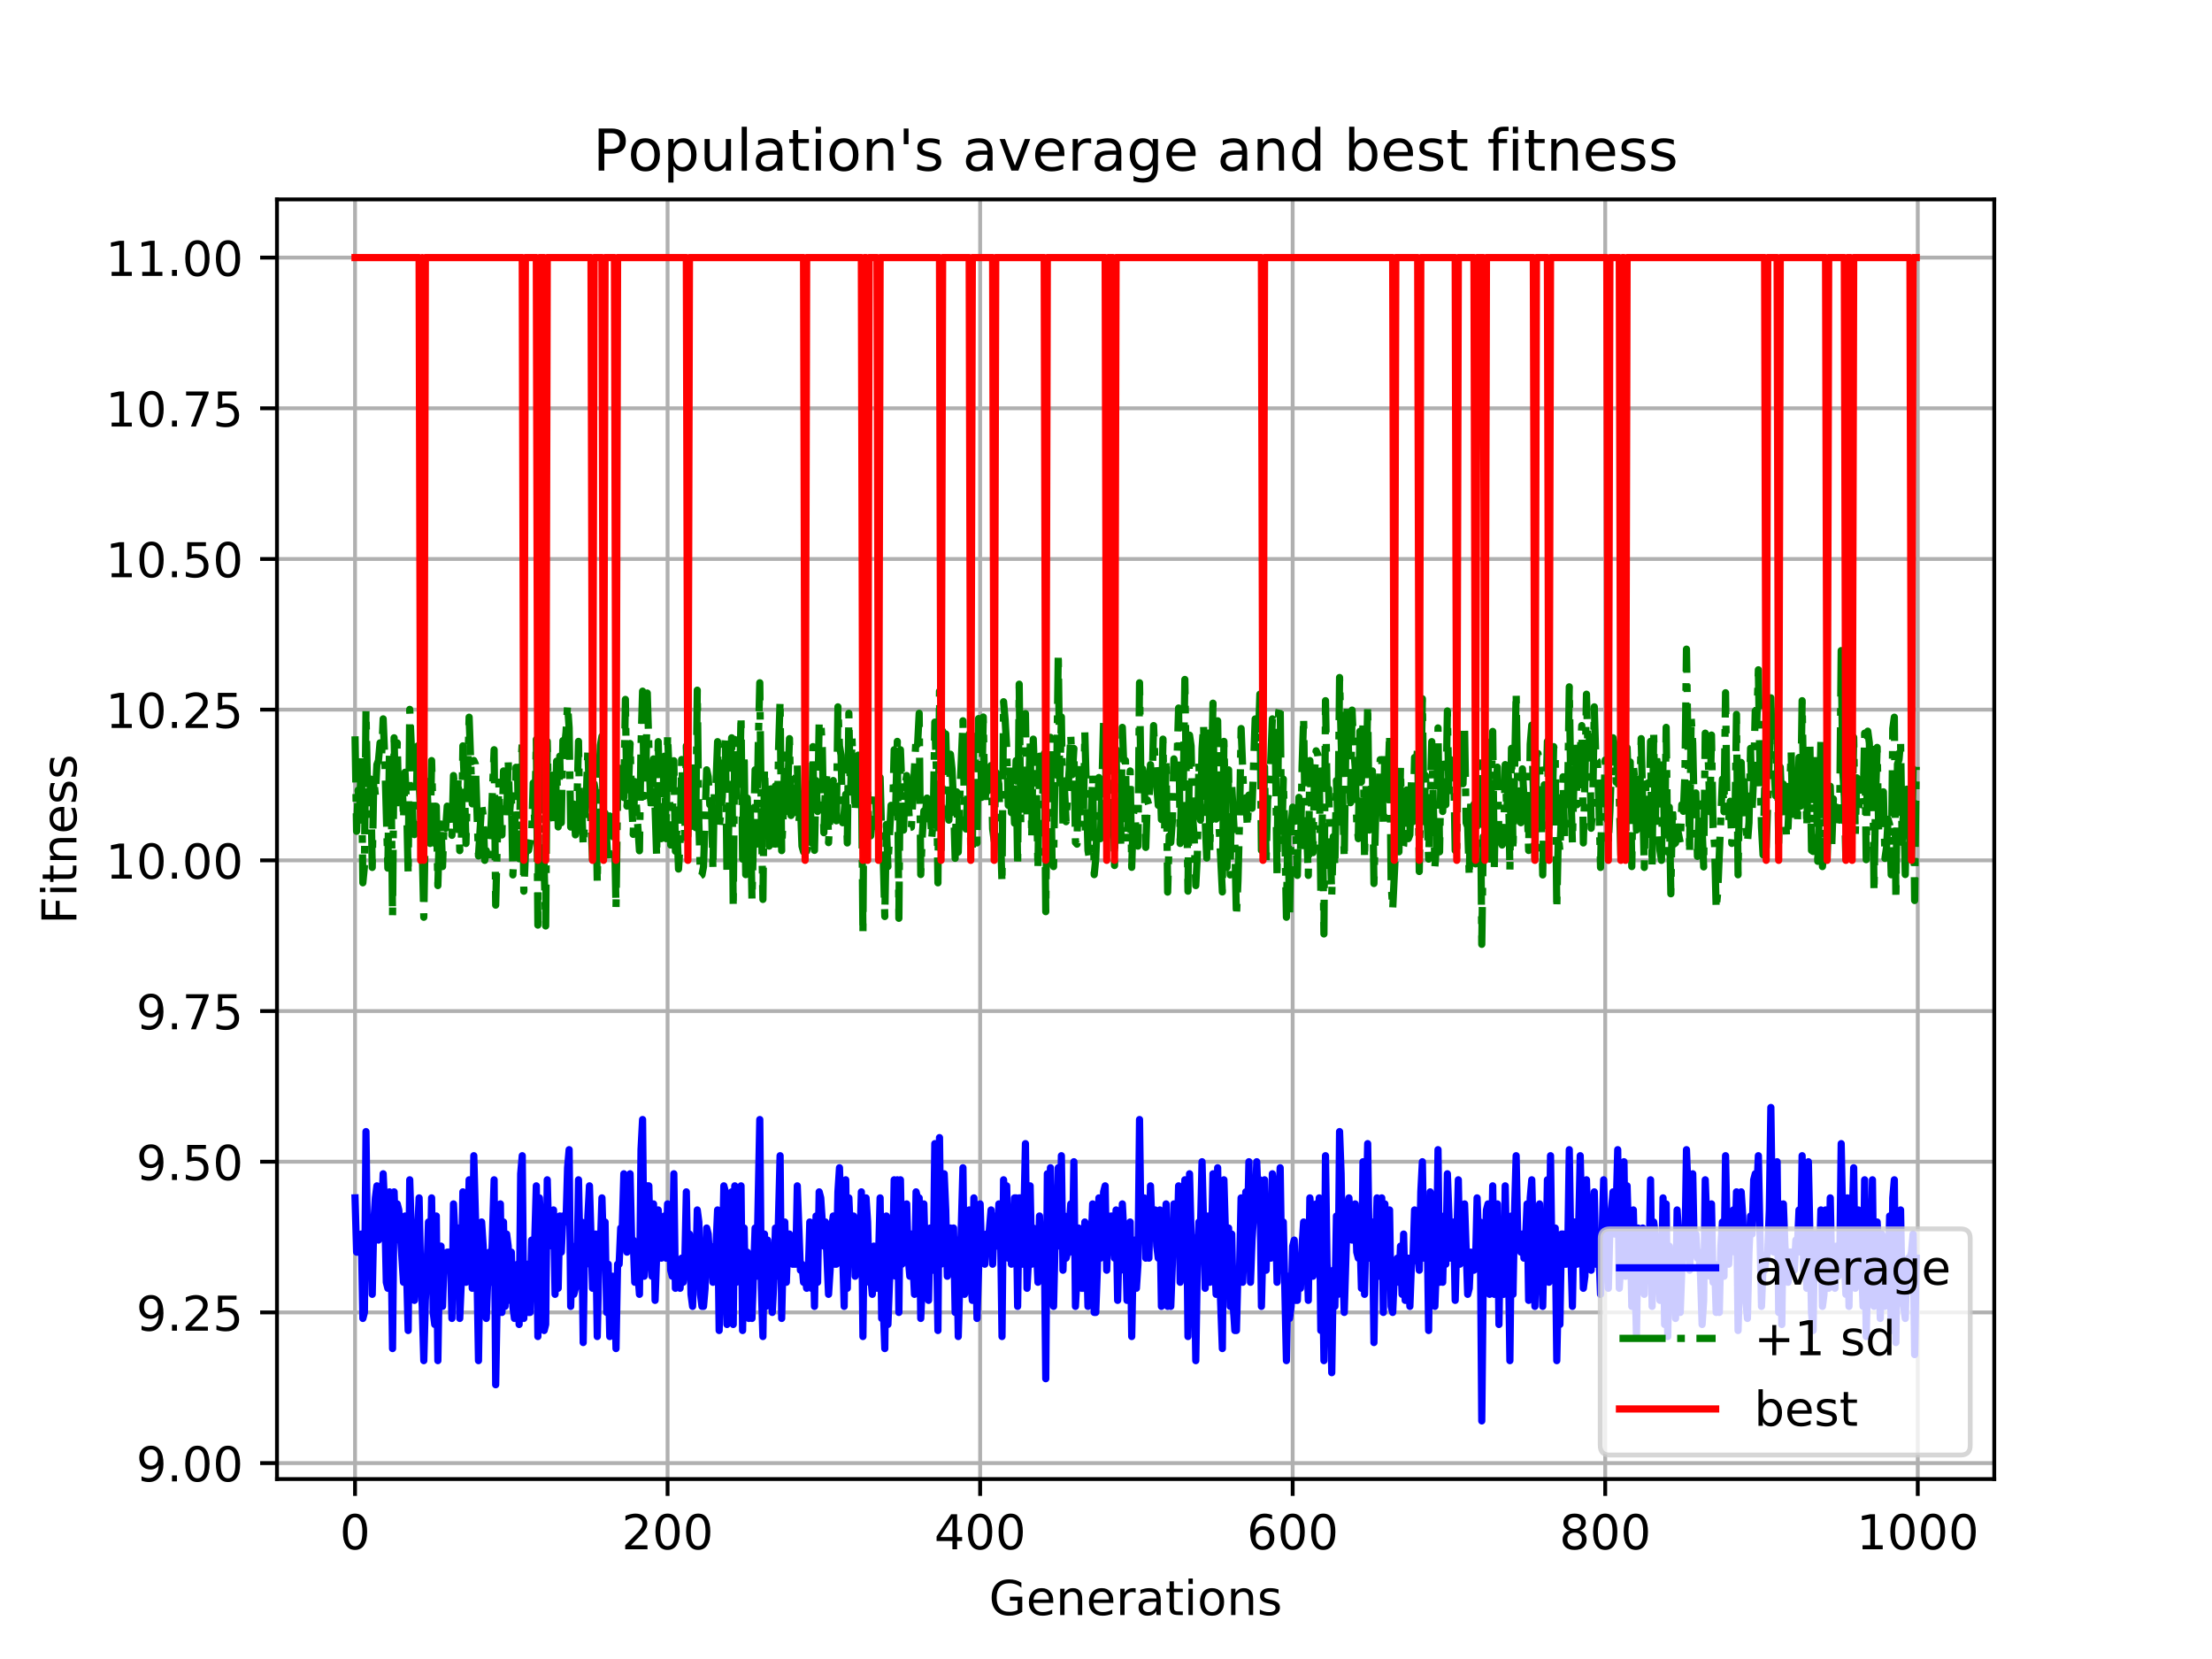 <?xml version="1.0" encoding="utf-8" standalone="no"?>
<!DOCTYPE svg PUBLIC "-//W3C//DTD SVG 1.1//EN"
  "http://www.w3.org/Graphics/SVG/1.1/DTD/svg11.dtd">
<!-- Created with matplotlib (http://matplotlib.org/) -->
<svg height="345pt" version="1.1" viewBox="0 0 460 345" width="460pt" xmlns="http://www.w3.org/2000/svg" xmlns:xlink="http://www.w3.org/1999/xlink">
 <defs>
  <style type="text/css">
*{stroke-linecap:butt;stroke-linejoin:round;}
  </style>
 </defs>
 <g id="figure_1">
  <g id="patch_1">
   <path d="M 0 345.6 
L 460.8 345.6 
L 460.8 0 
L 0 0 
z
" style="fill:#ffffff;"/>
  </g>
  <g id="axes_1">
   <g id="patch_2">
    <path d="M 57.6 307.584 
L 414.72 307.584 
L 414.72 41.472 
L 57.6 41.472 
z
" style="fill:#ffffff;"/>
   </g>
   <g id="matplotlib.axis_1">
    <g id="xtick_1">
     <g id="line2d_1">
      <path clip-path="url(#pcb241c4315)" d="M 73.833 307.584 
L 73.833 41.472 
" style="fill:none;stroke:#b0b0b0;stroke-linecap:square;stroke-width:0.8;"/>
     </g>
     <g id="line2d_2">
      <defs>
       <path d="M 0 0 
L 0 3.5 
" id="m19a670c4af" style="stroke:#000000;stroke-width:0.8;"/>
      </defs>
      <g>
       <use style="stroke:#000000;stroke-width:0.8;" x="73.833" xlink:href="#m19a670c4af" y="307.584"/>
      </g>
     </g>
     <g id="text_1">
      <!-- 0 -->
      <defs>
       <path d="M 31.781 66.406 
Q 24.172 66.406 20.328 58.906 
Q 16.5 51.422 16.5 36.375 
Q 16.5 21.391 20.328 13.891 
Q 24.172 6.391 31.781 6.391 
Q 39.453 6.391 43.281 13.891 
Q 47.125 21.391 47.125 36.375 
Q 47.125 51.422 43.281 58.906 
Q 39.453 66.406 31.781 66.406 
M 31.781 74.219 
Q 44.047 74.219 50.516 64.516 
Q 56.984 54.828 56.984 36.375 
Q 56.984 17.969 50.516 8.266 
Q 44.047 -1.422 31.781 -1.422 
Q 19.531 -1.422 13.062 8.266 
Q 6.594 17.969 6.594 36.375 
Q 6.594 54.828 13.062 64.516 
Q 19.531 74.219 31.781 74.219 
" id="DejaVuSans-30"/>
      </defs>
      <g transform="translate(70.651 322.182)scale(0.1 -0.1)">
       <use xlink:href="#DejaVuSans-30"/>
      </g>
     </g>
    </g>
    <g id="xtick_2">
     <g id="line2d_3">
      <path clip-path="url(#pcb241c4315)" d="M 138.829 307.584 
L 138.829 41.472 
" style="fill:none;stroke:#b0b0b0;stroke-linecap:square;stroke-width:0.8;"/>
     </g>
     <g id="line2d_4">
      <g>
       <use style="stroke:#000000;stroke-width:0.8;" x="138.829" xlink:href="#m19a670c4af" y="307.584"/>
      </g>
     </g>
     <g id="text_2">
      <!-- 200 -->
      <defs>
       <path d="M 19.188 8.297 
L 53.609 8.297 
L 53.609 0 
L 7.328 0 
L 7.328 8.297 
Q 12.938 14.109 22.625 23.891 
Q 32.328 33.688 34.812 36.531 
Q 39.547 41.844 41.422 45.531 
Q 43.312 49.219 43.312 52.781 
Q 43.312 58.594 39.234 62.25 
Q 35.156 65.922 28.609 65.922 
Q 23.969 65.922 18.812 64.312 
Q 13.672 62.703 7.812 59.422 
L 7.812 69.391 
Q 13.766 71.781 18.938 73 
Q 24.125 74.219 28.422 74.219 
Q 39.75 74.219 46.484 68.547 
Q 53.219 62.891 53.219 53.422 
Q 53.219 48.922 51.531 44.891 
Q 49.859 40.875 45.406 35.406 
Q 44.188 33.984 37.641 27.219 
Q 31.109 20.453 19.188 8.297 
" id="DejaVuSans-32"/>
      </defs>
      <g transform="translate(129.285 322.182)scale(0.1 -0.1)">
       <use xlink:href="#DejaVuSans-32"/>
       <use x="63.623" xlink:href="#DejaVuSans-30"/>
       <use x="127.246" xlink:href="#DejaVuSans-30"/>
      </g>
     </g>
    </g>
    <g id="xtick_3">
     <g id="line2d_5">
      <path clip-path="url(#pcb241c4315)" d="M 203.825 307.584 
L 203.825 41.472 
" style="fill:none;stroke:#b0b0b0;stroke-linecap:square;stroke-width:0.8;"/>
     </g>
     <g id="line2d_6">
      <g>
       <use style="stroke:#000000;stroke-width:0.8;" x="203.825" xlink:href="#m19a670c4af" y="307.584"/>
      </g>
     </g>
     <g id="text_3">
      <!-- 400 -->
      <defs>
       <path d="M 37.797 64.312 
L 12.891 25.391 
L 37.797 25.391 
z
M 35.203 72.906 
L 47.609 72.906 
L 47.609 25.391 
L 58.016 25.391 
L 58.016 17.188 
L 47.609 17.188 
L 47.609 0 
L 37.797 0 
L 37.797 17.188 
L 4.891 17.188 
L 4.891 26.703 
z
" id="DejaVuSans-34"/>
      </defs>
      <g transform="translate(194.281 322.182)scale(0.1 -0.1)">
       <use xlink:href="#DejaVuSans-34"/>
       <use x="63.623" xlink:href="#DejaVuSans-30"/>
       <use x="127.246" xlink:href="#DejaVuSans-30"/>
      </g>
     </g>
    </g>
    <g id="xtick_4">
     <g id="line2d_7">
      <path clip-path="url(#pcb241c4315)" d="M 268.82 307.584 
L 268.82 41.472 
" style="fill:none;stroke:#b0b0b0;stroke-linecap:square;stroke-width:0.8;"/>
     </g>
     <g id="line2d_8">
      <g>
       <use style="stroke:#000000;stroke-width:0.8;" x="268.82" xlink:href="#m19a670c4af" y="307.584"/>
      </g>
     </g>
     <g id="text_4">
      <!-- 600 -->
      <defs>
       <path d="M 33.016 40.375 
Q 26.375 40.375 22.484 35.828 
Q 18.609 31.297 18.609 23.391 
Q 18.609 15.531 22.484 10.953 
Q 26.375 6.391 33.016 6.391 
Q 39.656 6.391 43.531 10.953 
Q 47.406 15.531 47.406 23.391 
Q 47.406 31.297 43.531 35.828 
Q 39.656 40.375 33.016 40.375 
M 52.594 71.297 
L 52.594 62.312 
Q 48.875 64.062 45.094 64.984 
Q 41.312 65.922 37.594 65.922 
Q 27.828 65.922 22.672 59.328 
Q 17.531 52.734 16.797 39.406 
Q 19.672 43.656 24.016 45.922 
Q 28.375 48.188 33.594 48.188 
Q 44.578 48.188 50.953 41.516 
Q 57.328 34.859 57.328 23.391 
Q 57.328 12.156 50.688 5.359 
Q 44.047 -1.422 33.016 -1.422 
Q 20.359 -1.422 13.672 8.266 
Q 6.984 17.969 6.984 36.375 
Q 6.984 53.656 15.188 63.938 
Q 23.391 74.219 37.203 74.219 
Q 40.922 74.219 44.703 73.484 
Q 48.484 72.75 52.594 71.297 
" id="DejaVuSans-36"/>
      </defs>
      <g transform="translate(259.277 322.182)scale(0.1 -0.1)">
       <use xlink:href="#DejaVuSans-36"/>
       <use x="63.623" xlink:href="#DejaVuSans-30"/>
       <use x="127.246" xlink:href="#DejaVuSans-30"/>
      </g>
     </g>
    </g>
    <g id="xtick_5">
     <g id="line2d_9">
      <path clip-path="url(#pcb241c4315)" d="M 333.816 307.584 
L 333.816 41.472 
" style="fill:none;stroke:#b0b0b0;stroke-linecap:square;stroke-width:0.8;"/>
     </g>
     <g id="line2d_10">
      <g>
       <use style="stroke:#000000;stroke-width:0.8;" x="333.816" xlink:href="#m19a670c4af" y="307.584"/>
      </g>
     </g>
     <g id="text_5">
      <!-- 800 -->
      <defs>
       <path d="M 31.781 34.625 
Q 24.75 34.625 20.719 30.859 
Q 16.703 27.094 16.703 20.516 
Q 16.703 13.922 20.719 10.156 
Q 24.75 6.391 31.781 6.391 
Q 38.812 6.391 42.859 10.172 
Q 46.922 13.969 46.922 20.516 
Q 46.922 27.094 42.891 30.859 
Q 38.875 34.625 31.781 34.625 
M 21.922 38.812 
Q 15.578 40.375 12.031 44.719 
Q 8.5 49.078 8.5 55.328 
Q 8.5 64.062 14.719 69.141 
Q 20.953 74.219 31.781 74.219 
Q 42.672 74.219 48.875 69.141 
Q 55.078 64.062 55.078 55.328 
Q 55.078 49.078 51.531 44.719 
Q 48 40.375 41.703 38.812 
Q 48.828 37.156 52.797 32.312 
Q 56.781 27.484 56.781 20.516 
Q 56.781 9.906 50.312 4.234 
Q 43.844 -1.422 31.781 -1.422 
Q 19.734 -1.422 13.25 4.234 
Q 6.781 9.906 6.781 20.516 
Q 6.781 27.484 10.781 32.312 
Q 14.797 37.156 21.922 38.812 
M 18.312 54.391 
Q 18.312 48.734 21.844 45.562 
Q 25.391 42.391 31.781 42.391 
Q 38.141 42.391 41.719 45.562 
Q 45.312 48.734 45.312 54.391 
Q 45.312 60.062 41.719 63.234 
Q 38.141 66.406 31.781 66.406 
Q 25.391 66.406 21.844 63.234 
Q 18.312 60.062 18.312 54.391 
" id="DejaVuSans-38"/>
      </defs>
      <g transform="translate(324.273 322.182)scale(0.1 -0.1)">
       <use xlink:href="#DejaVuSans-38"/>
       <use x="63.623" xlink:href="#DejaVuSans-30"/>
       <use x="127.246" xlink:href="#DejaVuSans-30"/>
      </g>
     </g>
    </g>
    <g id="xtick_6">
     <g id="line2d_11">
      <path clip-path="url(#pcb241c4315)" d="M 398.812 307.584 
L 398.812 41.472 
" style="fill:none;stroke:#b0b0b0;stroke-linecap:square;stroke-width:0.8;"/>
     </g>
     <g id="line2d_12">
      <g>
       <use style="stroke:#000000;stroke-width:0.8;" x="398.812" xlink:href="#m19a670c4af" y="307.584"/>
      </g>
     </g>
     <g id="text_6">
      <!-- 1000 -->
      <defs>
       <path d="M 12.406 8.297 
L 28.516 8.297 
L 28.516 63.922 
L 10.984 60.406 
L 10.984 69.391 
L 28.422 72.906 
L 38.281 72.906 
L 38.281 8.297 
L 54.391 8.297 
L 54.391 0 
L 12.406 0 
z
" id="DejaVuSans-31"/>
      </defs>
      <g transform="translate(386.087 322.182)scale(0.1 -0.1)">
       <use xlink:href="#DejaVuSans-31"/>
       <use x="63.623" xlink:href="#DejaVuSans-30"/>
       <use x="127.246" xlink:href="#DejaVuSans-30"/>
       <use x="190.869" xlink:href="#DejaVuSans-30"/>
      </g>
     </g>
    </g>
    <g id="text_7">
     <!-- Generations -->
     <defs>
      <path d="M 59.516 10.406 
L 59.516 29.984 
L 43.406 29.984 
L 43.406 38.094 
L 69.281 38.094 
L 69.281 6.781 
Q 63.578 2.734 56.688 0.656 
Q 49.812 -1.422 42 -1.422 
Q 24.906 -1.422 15.25 8.562 
Q 5.609 18.562 5.609 36.375 
Q 5.609 54.25 15.25 64.234 
Q 24.906 74.219 42 74.219 
Q 49.125 74.219 55.547 72.453 
Q 61.969 70.703 67.391 67.281 
L 67.391 56.781 
Q 61.922 61.422 55.766 63.766 
Q 49.609 66.109 42.828 66.109 
Q 29.438 66.109 22.719 58.641 
Q 16.016 51.172 16.016 36.375 
Q 16.016 21.625 22.719 14.156 
Q 29.438 6.688 42.828 6.688 
Q 48.047 6.688 52.141 7.594 
Q 56.25 8.5 59.516 10.406 
" id="DejaVuSans-47"/>
      <path d="M 56.203 29.594 
L 56.203 25.203 
L 14.891 25.203 
Q 15.484 15.922 20.484 11.062 
Q 25.484 6.203 34.422 6.203 
Q 39.594 6.203 44.453 7.469 
Q 49.312 8.734 54.109 11.281 
L 54.109 2.781 
Q 49.266 0.734 44.188 -0.344 
Q 39.109 -1.422 33.891 -1.422 
Q 20.797 -1.422 13.156 6.188 
Q 5.516 13.812 5.516 26.812 
Q 5.516 40.234 12.766 48.109 
Q 20.016 56 32.328 56 
Q 43.359 56 49.781 48.891 
Q 56.203 41.797 56.203 29.594 
M 47.219 32.234 
Q 47.125 39.594 43.094 43.984 
Q 39.062 48.391 32.422 48.391 
Q 24.906 48.391 20.391 44.141 
Q 15.875 39.891 15.188 32.172 
z
" id="DejaVuSans-65"/>
      <path d="M 54.891 33.016 
L 54.891 0 
L 45.906 0 
L 45.906 32.719 
Q 45.906 40.484 42.875 44.328 
Q 39.844 48.188 33.797 48.188 
Q 26.516 48.188 22.312 43.547 
Q 18.109 38.922 18.109 30.906 
L 18.109 0 
L 9.078 0 
L 9.078 54.688 
L 18.109 54.688 
L 18.109 46.188 
Q 21.344 51.125 25.703 53.562 
Q 30.078 56 35.797 56 
Q 45.219 56 50.047 50.172 
Q 54.891 44.344 54.891 33.016 
" id="DejaVuSans-6e"/>
      <path d="M 41.109 46.297 
Q 39.594 47.172 37.812 47.578 
Q 36.031 48 33.891 48 
Q 26.266 48 22.188 43.047 
Q 18.109 38.094 18.109 28.812 
L 18.109 0 
L 9.078 0 
L 9.078 54.688 
L 18.109 54.688 
L 18.109 46.188 
Q 20.953 51.172 25.484 53.578 
Q 30.031 56 36.531 56 
Q 37.453 56 38.578 55.875 
Q 39.703 55.766 41.062 55.516 
z
" id="DejaVuSans-72"/>
      <path d="M 34.281 27.484 
Q 23.391 27.484 19.188 25 
Q 14.984 22.516 14.984 16.5 
Q 14.984 11.719 18.141 8.906 
Q 21.297 6.109 26.703 6.109 
Q 34.188 6.109 38.703 11.406 
Q 43.219 16.703 43.219 25.484 
L 43.219 27.484 
z
M 52.203 31.203 
L 52.203 0 
L 43.219 0 
L 43.219 8.297 
Q 40.141 3.328 35.547 0.953 
Q 30.953 -1.422 24.312 -1.422 
Q 15.922 -1.422 10.953 3.297 
Q 6 8.016 6 15.922 
Q 6 25.141 12.172 29.828 
Q 18.359 34.516 30.609 34.516 
L 43.219 34.516 
L 43.219 35.406 
Q 43.219 41.609 39.141 45 
Q 35.062 48.391 27.688 48.391 
Q 23 48.391 18.547 47.266 
Q 14.109 46.141 10.016 43.891 
L 10.016 52.203 
Q 14.938 54.109 19.578 55.047 
Q 24.219 56 28.609 56 
Q 40.484 56 46.344 49.844 
Q 52.203 43.703 52.203 31.203 
" id="DejaVuSans-61"/>
      <path d="M 18.312 70.219 
L 18.312 54.688 
L 36.812 54.688 
L 36.812 47.703 
L 18.312 47.703 
L 18.312 18.016 
Q 18.312 11.328 20.141 9.422 
Q 21.969 7.516 27.594 7.516 
L 36.812 7.516 
L 36.812 0 
L 27.594 0 
Q 17.188 0 13.234 3.875 
Q 9.281 7.766 9.281 18.016 
L 9.281 47.703 
L 2.688 47.703 
L 2.688 54.688 
L 9.281 54.688 
L 9.281 70.219 
z
" id="DejaVuSans-74"/>
      <path d="M 9.422 54.688 
L 18.406 54.688 
L 18.406 0 
L 9.422 0 
z
M 9.422 75.984 
L 18.406 75.984 
L 18.406 64.594 
L 9.422 64.594 
z
" id="DejaVuSans-69"/>
      <path d="M 30.609 48.391 
Q 23.391 48.391 19.188 42.75 
Q 14.984 37.109 14.984 27.297 
Q 14.984 17.484 19.156 11.844 
Q 23.344 6.203 30.609 6.203 
Q 37.797 6.203 41.984 11.859 
Q 46.188 17.531 46.188 27.297 
Q 46.188 37.016 41.984 42.703 
Q 37.797 48.391 30.609 48.391 
M 30.609 56 
Q 42.328 56 49.016 48.375 
Q 55.719 40.766 55.719 27.297 
Q 55.719 13.875 49.016 6.219 
Q 42.328 -1.422 30.609 -1.422 
Q 18.844 -1.422 12.172 6.219 
Q 5.516 13.875 5.516 27.297 
Q 5.516 40.766 12.172 48.375 
Q 18.844 56 30.609 56 
" id="DejaVuSans-6f"/>
      <path d="M 44.281 53.078 
L 44.281 44.578 
Q 40.484 46.531 36.375 47.5 
Q 32.281 48.484 27.875 48.484 
Q 21.188 48.484 17.844 46.438 
Q 14.5 44.391 14.5 40.281 
Q 14.5 37.156 16.891 35.375 
Q 19.281 33.594 26.516 31.984 
L 29.594 31.297 
Q 39.156 29.25 43.188 25.516 
Q 47.219 21.781 47.219 15.094 
Q 47.219 7.469 41.188 3.016 
Q 35.156 -1.422 24.609 -1.422 
Q 20.219 -1.422 15.453 -0.562 
Q 10.688 0.297 5.422 2 
L 5.422 11.281 
Q 10.406 8.688 15.234 7.391 
Q 20.062 6.109 24.812 6.109 
Q 31.156 6.109 34.562 8.281 
Q 37.984 10.453 37.984 14.406 
Q 37.984 18.062 35.516 20.016 
Q 33.062 21.969 24.703 23.781 
L 21.578 24.516 
Q 13.234 26.266 9.516 29.906 
Q 5.812 33.547 5.812 39.891 
Q 5.812 47.609 11.281 51.797 
Q 16.75 56 26.812 56 
Q 31.781 56 36.172 55.266 
Q 40.578 54.547 44.281 53.078 
" id="DejaVuSans-73"/>
     </defs>
     <g transform="translate(205.662 335.861)scale(0.1 -0.1)">
      <use xlink:href="#DejaVuSans-47"/>
      <use x="77.49" xlink:href="#DejaVuSans-65"/>
      <use x="139.014" xlink:href="#DejaVuSans-6e"/>
      <use x="202.393" xlink:href="#DejaVuSans-65"/>
      <use x="263.916" xlink:href="#DejaVuSans-72"/>
      <use x="305.029" xlink:href="#DejaVuSans-61"/>
      <use x="366.309" xlink:href="#DejaVuSans-74"/>
      <use x="405.518" xlink:href="#DejaVuSans-69"/>
      <use x="433.301" xlink:href="#DejaVuSans-6f"/>
      <use x="494.482" xlink:href="#DejaVuSans-6e"/>
      <use x="557.861" xlink:href="#DejaVuSans-73"/>
     </g>
    </g>
   </g>
   <g id="matplotlib.axis_2">
    <g id="ytick_1">
     <g id="line2d_13">
      <path clip-path="url(#pcb241c4315)" d="M 57.6 304.262 
L 414.72 304.262 
" style="fill:none;stroke:#b0b0b0;stroke-linecap:square;stroke-width:0.8;"/>
     </g>
     <g id="line2d_14">
      <defs>
       <path d="M 0 0 
L -3.5 0 
" id="ma5bbad4182" style="stroke:#000000;stroke-width:0.8;"/>
      </defs>
      <g>
       <use style="stroke:#000000;stroke-width:0.8;" x="57.6" xlink:href="#ma5bbad4182" y="304.262"/>
      </g>
     </g>
     <g id="text_8">
      <!-- 9.00 -->
      <defs>
       <path d="M 10.984 1.516 
L 10.984 10.5 
Q 14.703 8.734 18.5 7.812 
Q 22.312 6.891 25.984 6.891 
Q 35.75 6.891 40.891 13.453 
Q 46.047 20.016 46.781 33.406 
Q 43.953 29.203 39.594 26.953 
Q 35.25 24.703 29.984 24.703 
Q 19.047 24.703 12.672 31.312 
Q 6.297 37.938 6.297 49.422 
Q 6.297 60.641 12.938 67.422 
Q 19.578 74.219 30.609 74.219 
Q 43.266 74.219 49.922 64.516 
Q 56.594 54.828 56.594 36.375 
Q 56.594 19.141 48.406 8.859 
Q 40.234 -1.422 26.422 -1.422 
Q 22.703 -1.422 18.891 -0.688 
Q 15.094 0.047 10.984 1.516 
M 30.609 32.422 
Q 37.25 32.422 41.125 36.953 
Q 45.016 41.5 45.016 49.422 
Q 45.016 57.281 41.125 61.844 
Q 37.25 66.406 30.609 66.406 
Q 23.969 66.406 20.094 61.844 
Q 16.219 57.281 16.219 49.422 
Q 16.219 41.5 20.094 36.953 
Q 23.969 32.422 30.609 32.422 
" id="DejaVuSans-39"/>
       <path d="M 10.688 12.406 
L 21 12.406 
L 21 0 
L 10.688 0 
z
" id="DejaVuSans-2e"/>
      </defs>
      <g transform="translate(28.334 308.062)scale(0.1 -0.1)">
       <use xlink:href="#DejaVuSans-39"/>
       <use x="63.623" xlink:href="#DejaVuSans-2e"/>
       <use x="95.41" xlink:href="#DejaVuSans-30"/>
       <use x="159.033" xlink:href="#DejaVuSans-30"/>
      </g>
     </g>
    </g>
    <g id="ytick_2">
     <g id="line2d_15">
      <path clip-path="url(#pcb241c4315)" d="M 57.6 272.926 
L 414.72 272.926 
" style="fill:none;stroke:#b0b0b0;stroke-linecap:square;stroke-width:0.8;"/>
     </g>
     <g id="line2d_16">
      <g>
       <use style="stroke:#000000;stroke-width:0.8;" x="57.6" xlink:href="#ma5bbad4182" y="272.926"/>
      </g>
     </g>
     <g id="text_9">
      <!-- 9.25 -->
      <defs>
       <path d="M 10.797 72.906 
L 49.516 72.906 
L 49.516 64.594 
L 19.828 64.594 
L 19.828 46.734 
Q 21.969 47.469 24.109 47.828 
Q 26.266 48.188 28.422 48.188 
Q 40.625 48.188 47.75 41.5 
Q 54.891 34.812 54.891 23.391 
Q 54.891 11.625 47.562 5.094 
Q 40.234 -1.422 26.906 -1.422 
Q 22.312 -1.422 17.547 -0.641 
Q 12.797 0.141 7.719 1.703 
L 7.719 11.625 
Q 12.109 9.234 16.797 8.062 
Q 21.484 6.891 26.703 6.891 
Q 35.156 6.891 40.078 11.328 
Q 45.016 15.766 45.016 23.391 
Q 45.016 31 40.078 35.438 
Q 35.156 39.891 26.703 39.891 
Q 22.75 39.891 18.812 39.016 
Q 14.891 38.141 10.797 36.281 
z
" id="DejaVuSans-35"/>
      </defs>
      <g transform="translate(28.334 276.725)scale(0.1 -0.1)">
       <use xlink:href="#DejaVuSans-39"/>
       <use x="63.623" xlink:href="#DejaVuSans-2e"/>
       <use x="95.41" xlink:href="#DejaVuSans-32"/>
       <use x="159.033" xlink:href="#DejaVuSans-35"/>
      </g>
     </g>
    </g>
    <g id="ytick_3">
     <g id="line2d_17">
      <path clip-path="url(#pcb241c4315)" d="M 57.6 241.589 
L 414.72 241.589 
" style="fill:none;stroke:#b0b0b0;stroke-linecap:square;stroke-width:0.8;"/>
     </g>
     <g id="line2d_18">
      <g>
       <use style="stroke:#000000;stroke-width:0.8;" x="57.6" xlink:href="#ma5bbad4182" y="241.589"/>
      </g>
     </g>
     <g id="text_10">
      <!-- 9.50 -->
      <g transform="translate(28.334 245.388)scale(0.1 -0.1)">
       <use xlink:href="#DejaVuSans-39"/>
       <use x="63.623" xlink:href="#DejaVuSans-2e"/>
       <use x="95.41" xlink:href="#DejaVuSans-35"/>
       <use x="159.033" xlink:href="#DejaVuSans-30"/>
      </g>
     </g>
    </g>
    <g id="ytick_4">
     <g id="line2d_19">
      <path clip-path="url(#pcb241c4315)" d="M 57.6 210.252 
L 414.72 210.252 
" style="fill:none;stroke:#b0b0b0;stroke-linecap:square;stroke-width:0.8;"/>
     </g>
     <g id="line2d_20">
      <g>
       <use style="stroke:#000000;stroke-width:0.8;" x="57.6" xlink:href="#ma5bbad4182" y="210.252"/>
      </g>
     </g>
     <g id="text_11">
      <!-- 9.75 -->
      <defs>
       <path d="M 8.203 72.906 
L 55.078 72.906 
L 55.078 68.703 
L 28.609 0 
L 18.312 0 
L 43.219 64.594 
L 8.203 64.594 
z
" id="DejaVuSans-37"/>
      </defs>
      <g transform="translate(28.334 214.051)scale(0.1 -0.1)">
       <use xlink:href="#DejaVuSans-39"/>
       <use x="63.623" xlink:href="#DejaVuSans-2e"/>
       <use x="95.41" xlink:href="#DejaVuSans-37"/>
       <use x="159.033" xlink:href="#DejaVuSans-35"/>
      </g>
     </g>
    </g>
    <g id="ytick_5">
     <g id="line2d_21">
      <path clip-path="url(#pcb241c4315)" d="M 57.6 178.915 
L 414.72 178.915 
" style="fill:none;stroke:#b0b0b0;stroke-linecap:square;stroke-width:0.8;"/>
     </g>
     <g id="line2d_22">
      <g>
       <use style="stroke:#000000;stroke-width:0.8;" x="57.6" xlink:href="#ma5bbad4182" y="178.915"/>
      </g>
     </g>
     <g id="text_12">
      <!-- 10.00 -->
      <g transform="translate(21.972 182.714)scale(0.1 -0.1)">
       <use xlink:href="#DejaVuSans-31"/>
       <use x="63.623" xlink:href="#DejaVuSans-30"/>
       <use x="127.246" xlink:href="#DejaVuSans-2e"/>
       <use x="159.033" xlink:href="#DejaVuSans-30"/>
       <use x="222.656" xlink:href="#DejaVuSans-30"/>
      </g>
     </g>
    </g>
    <g id="ytick_6">
     <g id="line2d_23">
      <path clip-path="url(#pcb241c4315)" d="M 57.6 147.578 
L 414.72 147.578 
" style="fill:none;stroke:#b0b0b0;stroke-linecap:square;stroke-width:0.8;"/>
     </g>
     <g id="line2d_24">
      <g>
       <use style="stroke:#000000;stroke-width:0.8;" x="57.6" xlink:href="#ma5bbad4182" y="147.578"/>
      </g>
     </g>
     <g id="text_13">
      <!-- 10.25 -->
      <g transform="translate(21.972 151.378)scale(0.1 -0.1)">
       <use xlink:href="#DejaVuSans-31"/>
       <use x="63.623" xlink:href="#DejaVuSans-30"/>
       <use x="127.246" xlink:href="#DejaVuSans-2e"/>
       <use x="159.033" xlink:href="#DejaVuSans-32"/>
       <use x="222.656" xlink:href="#DejaVuSans-35"/>
      </g>
     </g>
    </g>
    <g id="ytick_7">
     <g id="line2d_25">
      <path clip-path="url(#pcb241c4315)" d="M 57.6 116.242 
L 414.72 116.242 
" style="fill:none;stroke:#b0b0b0;stroke-linecap:square;stroke-width:0.8;"/>
     </g>
     <g id="line2d_26">
      <g>
       <use style="stroke:#000000;stroke-width:0.8;" x="57.6" xlink:href="#ma5bbad4182" y="116.242"/>
      </g>
     </g>
     <g id="text_14">
      <!-- 10.50 -->
      <g transform="translate(21.972 120.041)scale(0.1 -0.1)">
       <use xlink:href="#DejaVuSans-31"/>
       <use x="63.623" xlink:href="#DejaVuSans-30"/>
       <use x="127.246" xlink:href="#DejaVuSans-2e"/>
       <use x="159.033" xlink:href="#DejaVuSans-35"/>
       <use x="222.656" xlink:href="#DejaVuSans-30"/>
      </g>
     </g>
    </g>
    <g id="ytick_8">
     <g id="line2d_27">
      <path clip-path="url(#pcb241c4315)" d="M 57.6 84.905 
L 414.72 84.905 
" style="fill:none;stroke:#b0b0b0;stroke-linecap:square;stroke-width:0.8;"/>
     </g>
     <g id="line2d_28">
      <g>
       <use style="stroke:#000000;stroke-width:0.8;" x="57.6" xlink:href="#ma5bbad4182" y="84.905"/>
      </g>
     </g>
     <g id="text_15">
      <!-- 10.75 -->
      <g transform="translate(21.972 88.704)scale(0.1 -0.1)">
       <use xlink:href="#DejaVuSans-31"/>
       <use x="63.623" xlink:href="#DejaVuSans-30"/>
       <use x="127.246" xlink:href="#DejaVuSans-2e"/>
       <use x="159.033" xlink:href="#DejaVuSans-37"/>
       <use x="222.656" xlink:href="#DejaVuSans-35"/>
      </g>
     </g>
    </g>
    <g id="ytick_9">
     <g id="line2d_29">
      <path clip-path="url(#pcb241c4315)" d="M 57.6 53.568 
L 414.72 53.568 
" style="fill:none;stroke:#b0b0b0;stroke-linecap:square;stroke-width:0.8;"/>
     </g>
     <g id="line2d_30">
      <g>
       <use style="stroke:#000000;stroke-width:0.8;" x="57.6" xlink:href="#ma5bbad4182" y="53.568"/>
      </g>
     </g>
     <g id="text_16">
      <!-- 11.00 -->
      <g transform="translate(21.972 57.367)scale(0.1 -0.1)">
       <use xlink:href="#DejaVuSans-31"/>
       <use x="63.623" xlink:href="#DejaVuSans-31"/>
       <use x="127.246" xlink:href="#DejaVuSans-2e"/>
       <use x="159.033" xlink:href="#DejaVuSans-30"/>
       <use x="222.656" xlink:href="#DejaVuSans-30"/>
      </g>
     </g>
    </g>
    <g id="text_17">
     <!-- Fitness -->
     <defs>
      <path d="M 9.812 72.906 
L 51.703 72.906 
L 51.703 64.594 
L 19.672 64.594 
L 19.672 43.109 
L 48.578 43.109 
L 48.578 34.812 
L 19.672 34.812 
L 19.672 0 
L 9.812 0 
z
" id="DejaVuSans-46"/>
     </defs>
     <g transform="translate(15.892 192.202)rotate(-90)scale(0.1 -0.1)">
      <use xlink:href="#DejaVuSans-46"/>
      <use x="57.41" xlink:href="#DejaVuSans-69"/>
      <use x="85.193" xlink:href="#DejaVuSans-74"/>
      <use x="124.402" xlink:href="#DejaVuSans-6e"/>
      <use x="187.781" xlink:href="#DejaVuSans-65"/>
      <use x="249.305" xlink:href="#DejaVuSans-73"/>
      <use x="301.404" xlink:href="#DejaVuSans-73"/>
     </g>
    </g>
   </g>
   <g id="line2d_31">
    <path clip-path="url(#pcb241c4315)" d="M 73.833 249.11 
L 74.158 260.391 
L 74.483 260.391 
L 74.808 259.137 
L 75.133 256.63 
L 75.458 274.179 
L 75.783 272.926 
L 76.108 235.321 
L 76.433 260.391 
L 76.758 265.405 
L 77.083 254.123 
L 77.408 269.165 
L 77.732 254.123 
L 78.057 249.11 
L 78.382 246.603 
L 78.707 257.884 
L 79.032 250.363 
L 79.357 252.87 
L 79.682 244.096 
L 80.007 251.616 
L 80.332 266.658 
L 80.657 267.912 
L 80.982 247.856 
L 81.307 257.884 
L 81.632 280.446 
L 81.957 247.856 
L 82.282 257.884 
L 82.607 250.363 
L 82.932 251.616 
L 83.907 266.658 
L 84.232 252.87 
L 84.882 276.686 
L 85.207 245.349 
L 85.857 266.658 
L 86.182 270.419 
L 86.507 256.63 
L 86.832 256.63 
L 87.157 249.11 
L 87.482 265.405 
L 87.807 271.672 
L 88.132 282.953 
L 88.457 270.419 
L 88.782 264.151 
L 89.107 254.123 
L 89.432 266.658 
L 89.757 249.11 
L 90.082 272.926 
L 90.407 275.432 
L 90.732 252.87 
L 91.057 282.953 
L 91.382 262.898 
L 91.707 259.137 
L 92.032 271.672 
L 92.357 261.644 
L 92.682 264.151 
L 93.007 260.391 
L 93.656 260.391 
L 93.981 274.179 
L 94.306 250.363 
L 94.956 264.151 
L 95.281 255.377 
L 95.606 274.179 
L 95.931 266.658 
L 96.256 247.856 
L 96.581 249.11 
L 96.906 266.658 
L 97.231 261.644 
L 97.556 245.349 
L 98.206 267.912 
L 98.531 240.335 
L 99.181 264.151 
L 99.506 282.953 
L 99.831 260.391 
L 100.156 254.123 
L 100.481 259.137 
L 101.131 274.179 
L 101.456 265.405 
L 101.781 260.391 
L 102.106 266.658 
L 102.756 245.349 
L 103.081 287.967 
L 103.731 251.616 
L 104.056 250.363 
L 104.381 272.926 
L 104.706 254.123 
L 105.031 271.672 
L 105.356 256.63 
L 105.681 259.137 
L 106.006 270.419 
L 106.331 260.391 
L 106.656 271.672 
L 106.981 274.179 
L 107.306 266.658 
L 107.631 262.898 
L 107.956 275.432 
L 108.281 244.096 
L 108.606 240.335 
L 108.931 274.179 
L 109.255 262.898 
L 109.58 262.898 
L 109.905 272.926 
L 110.23 272.926 
L 110.555 257.884 
L 110.88 259.137 
L 111.205 257.884 
L 111.53 246.603 
L 111.855 277.939 
L 112.18 249.11 
L 112.505 255.377 
L 113.155 276.686 
L 113.48 275.432 
L 113.805 245.349 
L 114.13 257.884 
L 114.455 257.884 
L 114.78 259.137 
L 115.105 251.616 
L 115.43 269.165 
L 115.755 256.63 
L 116.08 267.912 
L 116.405 252.87 
L 116.73 260.391 
L 117.055 252.87 
L 117.38 254.123 
L 117.705 254.123 
L 118.03 242.842 
L 118.355 239.082 
L 118.68 271.672 
L 119.005 259.137 
L 119.33 269.165 
L 119.655 267.912 
L 119.98 265.405 
L 120.305 245.349 
L 120.63 261.644 
L 120.955 254.123 
L 121.28 279.193 
L 121.605 256.63 
L 121.93 262.898 
L 122.255 252.87 
L 122.58 246.603 
L 123.23 267.912 
L 123.555 257.884 
L 123.88 256.63 
L 124.205 277.939 
L 124.53 262.898 
L 124.855 259.137 
L 125.179 249.11 
L 125.504 260.391 
L 125.829 254.123 
L 126.154 272.926 
L 126.479 262.898 
L 126.804 277.939 
L 127.129 265.405 
L 127.454 265.405 
L 127.779 266.658 
L 128.104 280.446 
L 128.429 262.898 
L 128.754 262.898 
L 129.079 255.377 
L 129.404 255.377 
L 129.729 244.096 
L 130.054 247.856 
L 130.379 260.391 
L 130.704 254.123 
L 131.029 244.096 
L 131.354 257.884 
L 131.679 257.884 
L 132.004 266.658 
L 132.329 260.391 
L 132.979 269.165 
L 133.304 239.082 
L 133.629 232.814 
L 133.954 265.405 
L 134.604 246.603 
L 134.929 246.603 
L 135.254 260.391 
L 135.579 265.405 
L 135.904 250.363 
L 136.229 270.419 
L 136.879 251.616 
L 137.529 261.644 
L 138.179 252.87 
L 138.504 261.644 
L 138.829 250.363 
L 139.154 251.616 
L 139.479 264.151 
L 139.804 265.405 
L 140.129 244.096 
L 140.454 267.912 
L 140.779 264.151 
L 141.103 266.658 
L 141.428 267.912 
L 141.753 261.644 
L 142.078 266.658 
L 142.403 262.898 
L 142.728 247.856 
L 143.053 265.405 
L 143.378 256.63 
L 143.703 269.165 
L 144.028 271.672 
L 144.353 260.391 
L 144.678 265.405 
L 145.003 251.616 
L 145.328 254.123 
L 145.653 269.165 
L 145.978 271.672 
L 146.303 271.672 
L 146.628 267.912 
L 146.953 255.377 
L 147.278 256.63 
L 147.603 262.898 
L 147.928 261.644 
L 148.253 266.658 
L 148.578 259.137 
L 148.903 259.137 
L 149.228 251.616 
L 149.553 276.686 
L 149.878 265.405 
L 150.203 262.898 
L 150.528 246.603 
L 150.853 247.856 
L 151.178 275.432 
L 151.503 270.419 
L 151.828 252.87 
L 152.153 247.856 
L 152.478 275.432 
L 152.803 246.603 
L 153.128 266.658 
L 153.453 260.391 
L 153.778 257.884 
L 154.103 246.603 
L 154.428 276.686 
L 154.753 255.377 
L 155.078 272.926 
L 155.403 260.391 
L 155.728 274.179 
L 156.053 269.165 
L 156.378 274.179 
L 157.027 255.377 
L 157.352 265.405 
L 158.002 232.814 
L 158.327 267.912 
L 158.652 277.939 
L 158.977 256.63 
L 159.302 271.672 
L 159.627 257.884 
L 160.602 272.926 
L 160.927 266.658 
L 161.252 255.377 
L 161.577 265.405 
L 162.227 240.335 
L 162.552 274.179 
L 162.877 260.391 
L 163.202 254.123 
L 163.527 266.658 
L 163.852 257.884 
L 164.177 256.63 
L 164.502 259.137 
L 164.827 262.898 
L 165.477 262.898 
L 165.802 246.603 
L 166.452 264.151 
L 166.777 262.898 
L 167.102 266.658 
L 167.427 265.405 
L 167.752 267.912 
L 168.077 265.405 
L 168.402 254.123 
L 168.727 267.912 
L 169.052 255.377 
L 169.377 271.672 
L 169.702 252.87 
L 170.027 266.658 
L 170.352 247.856 
L 170.677 249.11 
L 171.327 259.137 
L 171.652 254.123 
L 172.302 269.165 
L 172.627 264.151 
L 172.951 255.377 
L 173.276 252.87 
L 173.601 262.898 
L 173.926 262.898 
L 174.251 247.856 
L 174.576 242.842 
L 174.901 254.123 
L 175.226 260.391 
L 175.551 271.672 
L 175.876 245.349 
L 176.201 267.912 
L 176.526 249.11 
L 176.851 256.63 
L 177.176 257.884 
L 177.501 252.87 
L 177.826 265.405 
L 178.151 255.377 
L 178.476 254.123 
L 178.801 259.137 
L 179.126 247.856 
L 179.451 277.939 
L 179.776 250.363 
L 180.101 249.11 
L 180.426 254.123 
L 180.751 266.658 
L 181.076 265.405 
L 181.401 269.165 
L 181.726 259.137 
L 182.376 267.912 
L 182.701 261.644 
L 183.026 249.11 
L 183.351 274.179 
L 183.676 271.672 
L 184.001 280.446 
L 184.326 252.87 
L 184.651 275.432 
L 184.976 266.658 
L 185.301 261.644 
L 185.626 262.898 
L 185.951 245.349 
L 186.276 265.405 
L 186.601 245.349 
L 186.926 272.926 
L 187.251 245.349 
L 187.576 262.898 
L 187.901 261.644 
L 188.55 250.363 
L 188.875 261.644 
L 189.2 265.405 
L 189.525 256.63 
L 190.175 269.165 
L 190.5 247.856 
L 190.825 249.11 
L 191.15 249.11 
L 191.475 274.179 
L 191.8 266.658 
L 192.125 250.363 
L 192.45 262.898 
L 192.775 260.391 
L 193.1 270.419 
L 193.425 255.377 
L 193.75 261.644 
L 194.075 264.151 
L 194.4 237.828 
L 195.05 276.686 
L 195.375 236.575 
L 195.7 262.898 
L 196.025 260.391 
L 196.35 244.096 
L 196.675 251.616 
L 197 265.405 
L 197.325 255.377 
L 197.65 255.377 
L 197.975 256.63 
L 198.3 255.377 
L 198.625 272.926 
L 198.95 257.884 
L 199.275 277.939 
L 200.25 242.842 
L 200.575 269.165 
L 201.55 251.616 
L 201.875 266.658 
L 202.2 270.419 
L 202.525 249.11 
L 202.85 257.884 
L 203.175 274.179 
L 203.5 264.151 
L 203.825 250.363 
L 204.15 261.644 
L 204.474 257.884 
L 204.799 262.898 
L 205.124 256.63 
L 205.449 259.137 
L 206.099 251.616 
L 206.424 262.898 
L 206.749 254.123 
L 207.074 252.87 
L 207.399 259.137 
L 207.724 250.363 
L 208.049 254.123 
L 208.374 277.939 
L 208.699 245.349 
L 209.024 250.363 
L 209.349 246.603 
L 209.674 261.644 
L 209.999 255.377 
L 210.324 262.898 
L 210.649 259.137 
L 210.974 249.11 
L 211.299 249.11 
L 211.624 271.672 
L 211.949 249.11 
L 212.274 249.11 
L 212.599 262.898 
L 212.924 252.87 
L 213.249 237.828 
L 213.574 267.912 
L 213.899 261.644 
L 214.224 246.603 
L 214.549 262.898 
L 214.874 255.377 
L 215.199 259.137 
L 215.524 259.137 
L 215.849 266.658 
L 216.174 252.87 
L 216.499 261.644 
L 216.824 262.898 
L 217.149 256.63 
L 217.474 286.714 
L 217.799 244.096 
L 218.124 259.137 
L 218.449 242.842 
L 218.774 267.912 
L 219.099 271.672 
L 219.424 257.884 
L 219.749 259.137 
L 220.074 242.842 
L 220.398 259.137 
L 220.723 240.335 
L 221.048 264.151 
L 221.373 252.87 
L 221.698 261.644 
L 222.023 260.391 
L 222.673 250.363 
L 222.998 260.391 
L 223.323 241.589 
L 223.648 271.672 
L 223.973 265.405 
L 224.298 255.377 
L 224.623 265.405 
L 224.948 267.912 
L 225.273 267.912 
L 225.598 254.123 
L 225.923 257.884 
L 226.248 271.672 
L 226.573 267.912 
L 227.223 250.363 
L 227.548 272.926 
L 227.873 272.926 
L 228.198 264.151 
L 228.523 249.11 
L 228.848 261.644 
L 229.173 257.884 
L 229.498 247.856 
L 229.823 246.603 
L 230.148 264.151 
L 230.473 252.87 
L 230.798 259.137 
L 231.123 252.87 
L 231.448 255.377 
L 231.773 261.644 
L 232.098 251.616 
L 232.423 270.419 
L 232.748 256.63 
L 233.073 264.151 
L 233.398 250.363 
L 233.723 256.63 
L 234.048 257.884 
L 234.373 270.419 
L 234.698 255.377 
L 235.023 254.123 
L 235.348 277.939 
L 235.673 260.391 
L 235.998 257.884 
L 236.322 267.912 
L 236.647 262.898 
L 236.972 232.814 
L 237.297 257.884 
L 237.622 256.63 
L 237.947 249.11 
L 238.272 261.644 
L 238.597 257.884 
L 238.922 261.644 
L 239.247 246.603 
L 239.572 255.377 
L 239.897 252.87 
L 240.222 251.616 
L 240.547 259.137 
L 240.872 261.644 
L 241.197 251.616 
L 241.522 271.672 
L 241.847 255.377 
L 242.172 261.644 
L 242.497 250.363 
L 242.822 271.672 
L 243.147 265.405 
L 243.472 271.672 
L 243.797 262.898 
L 244.122 250.363 
L 244.447 252.87 
L 244.772 259.137 
L 245.097 246.603 
L 245.422 266.658 
L 245.747 257.884 
L 246.072 257.884 
L 246.397 245.349 
L 246.722 246.603 
L 247.047 277.939 
L 247.372 244.096 
L 247.697 256.63 
L 248.347 261.644 
L 248.672 282.953 
L 248.997 262.898 
L 249.322 254.123 
L 249.647 255.377 
L 249.972 241.589 
L 250.622 267.912 
L 251.272 252.87 
L 251.597 266.658 
L 251.922 259.137 
L 252.246 244.096 
L 252.571 261.644 
L 252.896 269.165 
L 253.221 242.842 
L 253.546 262.898 
L 254.196 280.446 
L 254.521 245.349 
L 254.846 256.63 
L 255.171 260.391 
L 255.496 255.377 
L 255.821 271.672 
L 256.146 256.63 
L 256.471 271.672 
L 256.796 276.686 
L 257.121 276.686 
L 257.446 264.151 
L 257.771 264.151 
L 258.096 249.11 
L 258.421 266.658 
L 258.746 259.137 
L 259.071 247.856 
L 259.396 256.63 
L 259.721 241.589 
L 260.046 266.658 
L 260.371 257.884 
L 260.696 252.87 
L 261.021 251.616 
L 261.346 241.589 
L 261.671 250.363 
L 261.996 245.349 
L 262.321 271.672 
L 262.971 245.349 
L 263.296 264.151 
L 263.621 251.616 
L 263.946 261.644 
L 264.271 261.644 
L 264.596 244.096 
L 265.246 251.616 
L 265.571 266.658 
L 265.896 250.363 
L 266.221 242.842 
L 266.546 264.151 
L 266.871 254.123 
L 267.521 282.953 
L 267.846 265.405 
L 268.17 274.179 
L 268.495 271.672 
L 268.82 259.137 
L 269.145 257.884 
L 269.47 270.419 
L 269.795 270.419 
L 270.12 261.644 
L 270.445 267.912 
L 270.77 259.137 
L 271.095 254.123 
L 271.42 264.151 
L 271.745 259.137 
L 272.07 270.419 
L 272.395 249.11 
L 272.72 252.87 
L 273.045 265.405 
L 273.37 252.87 
L 273.695 250.363 
L 274.02 255.377 
L 274.345 249.11 
L 274.67 276.686 
L 274.995 260.391 
L 275.32 282.953 
L 275.645 240.335 
L 275.97 262.898 
L 276.295 266.658 
L 276.62 267.912 
L 276.945 285.46 
L 277.27 264.151 
L 277.595 271.672 
L 277.92 252.87 
L 278.245 269.165 
L 278.57 235.321 
L 278.895 244.096 
L 279.22 264.151 
L 279.545 272.926 
L 280.195 251.616 
L 280.52 249.11 
L 280.845 255.377 
L 281.17 257.884 
L 281.82 250.363 
L 282.145 260.391 
L 282.47 261.644 
L 282.795 256.63 
L 283.12 267.912 
L 283.445 241.589 
L 283.769 269.165 
L 284.419 237.828 
L 284.744 261.644 
L 285.069 256.63 
L 285.394 254.123 
L 285.719 279.193 
L 286.044 260.391 
L 286.369 249.11 
L 286.694 265.405 
L 287.019 260.391 
L 287.344 249.11 
L 287.669 272.926 
L 287.994 250.363 
L 288.319 261.644 
L 288.644 261.644 
L 288.969 251.616 
L 289.294 271.672 
L 289.619 272.926 
L 289.944 265.405 
L 290.269 266.658 
L 290.594 261.644 
L 290.919 266.658 
L 291.244 259.137 
L 291.569 269.165 
L 291.894 256.63 
L 292.219 270.419 
L 292.544 270.419 
L 292.869 261.644 
L 293.194 271.672 
L 293.519 262.898 
L 293.844 261.644 
L 294.169 251.616 
L 294.494 256.63 
L 294.819 259.137 
L 295.144 264.151 
L 295.469 247.856 
L 295.794 241.589 
L 296.119 261.644 
L 296.444 250.363 
L 296.769 254.123 
L 297.094 276.686 
L 297.419 247.856 
L 297.744 251.616 
L 298.394 271.672 
L 298.719 262.898 
L 299.044 239.082 
L 299.369 266.658 
L 299.693 252.87 
L 300.018 266.658 
L 300.343 252.87 
L 300.668 262.898 
L 300.993 244.096 
L 301.643 261.644 
L 301.968 260.391 
L 302.293 254.123 
L 302.618 270.419 
L 303.268 245.349 
L 303.593 262.898 
L 303.918 256.63 
L 304.243 257.884 
L 304.568 250.363 
L 305.218 269.165 
L 305.543 267.912 
L 305.868 260.391 
L 306.193 264.151 
L 306.518 264.151 
L 306.843 262.898 
L 307.168 249.11 
L 307.493 257.884 
L 307.818 254.123 
L 308.143 295.488 
L 308.468 264.151 
L 308.793 261.644 
L 309.118 251.616 
L 309.443 250.363 
L 309.768 269.165 
L 310.093 264.151 
L 310.418 246.603 
L 310.743 269.165 
L 311.068 265.405 
L 311.393 250.363 
L 311.718 275.432 
L 312.043 254.123 
L 312.368 264.151 
L 312.693 269.165 
L 313.018 246.603 
L 313.343 262.898 
L 313.668 260.391 
L 313.993 282.953 
L 314.318 252.87 
L 314.643 269.165 
L 314.968 251.616 
L 315.293 240.335 
L 315.617 256.63 
L 315.942 259.137 
L 316.267 260.391 
L 316.592 256.63 
L 316.917 261.644 
L 317.242 257.884 
L 317.567 250.363 
L 317.892 270.419 
L 318.217 249.11 
L 318.542 245.349 
L 319.192 271.672 
L 319.517 254.123 
L 319.842 256.63 
L 320.167 250.363 
L 320.817 271.672 
L 321.142 256.63 
L 321.467 265.405 
L 321.792 245.349 
L 322.117 266.658 
L 322.442 240.335 
L 322.767 264.151 
L 323.092 255.377 
L 323.417 255.377 
L 323.742 282.953 
L 324.067 267.912 
L 324.392 275.432 
L 324.717 256.63 
L 325.042 256.63 
L 325.367 262.898 
L 325.692 262.898 
L 326.017 260.391 
L 326.342 239.082 
L 326.667 260.391 
L 326.992 271.672 
L 327.317 254.123 
L 327.642 254.123 
L 327.967 262.898 
L 328.292 255.377 
L 328.617 240.335 
L 329.267 267.912 
L 329.592 265.405 
L 329.917 245.349 
L 330.242 256.63 
L 330.567 249.11 
L 330.892 264.151 
L 331.217 252.87 
L 331.541 247.856 
L 331.866 262.898 
L 332.191 256.63 
L 332.516 260.391 
L 332.841 269.165 
L 333.491 245.349 
L 333.816 259.137 
L 334.141 256.63 
L 334.466 267.912 
L 334.791 255.377 
L 335.441 247.856 
L 335.766 256.63 
L 336.091 251.616 
L 336.416 239.082 
L 336.741 267.912 
L 337.066 262.898 
L 337.391 254.123 
L 337.716 241.589 
L 338.041 265.405 
L 338.366 246.603 
L 338.691 257.884 
L 339.016 255.377 
L 339.341 271.672 
L 339.666 251.616 
L 340.316 277.939 
L 340.641 255.377 
L 340.966 259.137 
L 341.291 256.63 
L 341.616 255.377 
L 341.941 269.165 
L 342.266 257.884 
L 342.591 259.137 
L 342.916 264.151 
L 343.241 245.349 
L 343.566 271.672 
L 343.891 254.123 
L 344.216 256.63 
L 344.541 257.884 
L 345.191 270.419 
L 345.516 266.658 
L 345.841 249.11 
L 346.166 275.432 
L 346.491 250.363 
L 346.816 277.939 
L 347.141 259.137 
L 347.465 269.165 
L 347.79 260.391 
L 348.115 265.405 
L 348.44 274.179 
L 348.765 251.616 
L 349.09 256.63 
L 349.415 272.926 
L 350.065 255.377 
L 350.39 260.391 
L 350.715 239.082 
L 351.04 247.856 
L 351.365 264.151 
L 351.69 256.63 
L 352.015 244.096 
L 352.34 260.391 
L 352.665 256.63 
L 352.99 261.644 
L 353.315 260.391 
L 353.64 265.405 
L 353.965 275.432 
L 354.29 270.419 
L 354.615 245.349 
L 354.94 254.123 
L 355.265 255.377 
L 355.59 265.405 
L 355.915 250.363 
L 356.24 266.658 
L 356.565 262.898 
L 356.89 272.926 
L 357.215 271.672 
L 357.54 272.926 
L 357.865 259.137 
L 358.19 254.123 
L 358.515 265.405 
L 358.84 240.335 
L 359.165 256.63 
L 359.49 262.898 
L 359.815 256.63 
L 360.14 257.884 
L 360.465 251.616 
L 360.79 260.391 
L 361.115 247.856 
L 361.44 276.686 
L 361.765 265.405 
L 362.09 247.856 
L 362.415 252.87 
L 362.74 266.658 
L 363.389 274.179 
L 363.714 260.391 
L 364.039 252.87 
L 364.364 256.63 
L 364.689 245.349 
L 365.014 244.096 
L 365.339 247.856 
L 365.664 240.335 
L 366.314 271.672 
L 366.639 262.898 
L 366.964 264.151 
L 367.289 261.644 
L 367.614 260.391 
L 367.939 251.616 
L 368.264 230.307 
L 368.589 254.123 
L 368.914 260.391 
L 369.239 254.123 
L 369.564 241.589 
L 369.889 272.926 
L 370.214 250.363 
L 370.539 275.432 
L 370.864 250.363 
L 371.189 259.137 
L 371.839 266.658 
L 372.164 260.391 
L 372.489 260.391 
L 372.814 264.151 
L 373.139 264.151 
L 373.464 257.884 
L 373.789 259.137 
L 374.114 251.616 
L 374.439 260.391 
L 374.764 240.335 
L 375.089 264.151 
L 375.414 259.137 
L 375.739 267.912 
L 376.064 241.589 
L 376.714 272.926 
L 377.039 276.686 
L 377.364 256.63 
L 377.689 256.63 
L 378.014 265.405 
L 378.339 262.898 
L 378.664 251.616 
L 378.989 271.672 
L 379.313 269.165 
L 379.638 251.616 
L 380.288 267.912 
L 380.613 249.11 
L 380.938 265.405 
L 381.263 259.137 
L 381.588 267.912 
L 381.913 259.137 
L 382.238 265.405 
L 382.563 264.151 
L 382.888 237.828 
L 383.213 254.123 
L 383.863 269.165 
L 384.188 249.11 
L 384.513 271.672 
L 384.838 251.616 
L 385.163 254.123 
L 385.488 242.842 
L 385.813 267.912 
L 386.138 255.377 
L 386.463 251.616 
L 386.788 259.137 
L 387.113 262.898 
L 387.438 271.672 
L 387.763 245.349 
L 388.088 277.939 
L 388.738 250.363 
L 389.063 261.644 
L 389.388 245.349 
L 389.713 271.672 
L 390.363 254.123 
L 390.688 260.391 
L 391.013 274.179 
L 391.338 256.63 
L 391.663 257.884 
L 391.988 271.672 
L 392.313 261.644 
L 392.638 266.658 
L 392.963 252.87 
L 393.288 276.686 
L 393.613 249.11 
L 393.938 245.349 
L 394.263 279.193 
L 394.588 252.87 
L 394.912 260.391 
L 395.237 251.616 
L 395.562 270.419 
L 395.887 271.672 
L 396.212 274.179 
L 396.537 262.898 
L 396.862 261.644 
L 397.187 261.644 
L 397.512 260.391 
L 397.837 256.63 
L 398.162 281.7 
L 398.487 261.644 
L 398.487 261.644 
" style="fill:none;stroke:#0000ff;stroke-linecap:square;stroke-width:1.5;"/>
   </g>
   <g id="line2d_32">
    <path clip-path="url(#pcb241c4315)" d="M 73.833 153.123 
L 74.158 172.872 
L 74.483 164.314 
L 74.808 167.849 
L 75.133 156.698 
L 75.458 183.582 
L 75.783 180.177 
L 76.108 147.802 
L 76.433 164.314 
L 76.758 168.806 
L 77.083 162.012 
L 77.408 180.39 
L 77.732 162.012 
L 78.057 165.361 
L 78.382 159.003 
L 78.707 158.148 
L 79.032 154.483 
L 79.357 157.252 
L 79.682 149.494 
L 80.007 157.514 
L 80.657 180.536 
L 80.982 156.817 
L 81.307 159.736 
L 81.632 190.589 
L 81.957 153.429 
L 82.282 168.096 
L 82.607 154.483 
L 82.932 168.131 
L 83.582 161.097 
L 83.907 170.377 
L 84.232 160.597 
L 84.557 167.252 
L 84.882 181.918 
L 85.207 147.522 
L 85.532 155.138 
L 85.857 170.377 
L 86.182 173.56 
L 86.507 168.387 
L 86.832 155.138 
L 87.807 176.838 
L 88.132 190.749 
L 88.457 170.368 
L 88.782 162.504 
L 89.107 170.978 
L 89.432 175.404 
L 89.757 158.166 
L 90.082 170.516 
L 90.407 175.382 
L 90.732 167.68 
L 91.057 184.167 
L 91.382 172.413 
L 91.707 171.359 
L 92.032 180.212 
L 92.357 170.874 
L 92.682 172.245 
L 93.007 167.642 
L 93.331 169.352 
L 93.656 169.352 
L 93.981 173.713 
L 94.306 161.278 
L 94.631 164.895 
L 94.956 172.245 
L 95.281 161.752 
L 95.606 176.892 
L 95.931 175.404 
L 96.256 155.108 
L 96.581 163.506 
L 96.906 175.404 
L 97.556 149.142 
L 98.206 167.173 
L 98.531 158.149 
L 98.856 158.91 
L 99.506 177.998 
L 100.156 167.28 
L 100.481 169.586 
L 100.806 178.915 
L 101.131 176.892 
L 101.456 179.115 
L 101.781 174.686 
L 102.106 172.023 
L 102.756 155.912 
L 103.081 188.231 
L 103.731 162.664 
L 104.056 172.577 
L 104.381 173.632 
L 104.706 160.322 
L 105.031 170.428 
L 105.356 170.186 
L 105.681 158.048 
L 106.006 168.81 
L 106.331 164.314 
L 106.656 181.946 
L 106.981 175.29 
L 107.306 159.562 
L 107.631 160.98 
L 107.956 178.574 
L 108.281 160.048 
L 108.606 154.411 
L 108.931 185.333 
L 109.255 177.782 
L 109.58 175.955 
L 109.905 176.849 
L 110.555 173.509 
L 110.88 162.824 
L 111.205 171.667 
L 111.53 153.778 
L 111.855 192.381 
L 112.18 151.5 
L 112.505 165.17 
L 112.83 161.039 
L 113.155 180.274 
L 113.48 192.561 
L 113.805 154.173 
L 114.13 169.864 
L 114.455 169.864 
L 114.78 161.206 
L 115.105 170.035 
L 115.43 171.942 
L 115.755 158.283 
L 116.08 171.966 
L 116.405 157.252 
L 116.73 171.095 
L 117.055 154.02 
L 117.38 155.425 
L 117.705 152.291 
L 118.03 146.569 
L 118.355 151.375 
L 118.68 171.991 
L 119.005 171.359 
L 119.33 167.209 
L 119.655 173.618 
L 119.98 167.193 
L 120.305 154.173 
L 120.63 174.404 
L 120.955 167.28 
L 121.28 175.829 
L 121.93 165.715 
L 122.255 155.623 
L 122.58 166.498 
L 122.905 171.359 
L 123.23 178.756 
L 123.555 162.992 
L 123.88 164.895 
L 124.205 183.645 
L 124.53 162.534 
L 124.855 154.986 
L 125.179 153.123 
L 125.504 172.872 
L 125.829 169.109 
L 126.479 179.648 
L 126.804 169.683 
L 127.129 173.815 
L 127.454 172.116 
L 127.779 172.023 
L 128.104 188.857 
L 128.429 165.715 
L 128.754 160.98 
L 129.079 158.453 
L 129.404 163.445 
L 129.729 165.857 
L 130.054 145.447 
L 130.379 167.642 
L 130.704 163.734 
L 131.029 154.615 
L 131.354 166.363 
L 131.679 173.509 
L 132.004 162.537 
L 132.979 176.918 
L 133.304 155.034 
L 133.629 143.73 
L 133.954 165.606 
L 134.279 163.198 
L 134.604 144.124 
L 135.254 165.964 
L 135.579 168.806 
L 135.904 157.818 
L 136.554 178.084 
L 136.879 154.232 
L 137.204 166.624 
L 137.529 174.404 
L 138.179 157.252 
L 138.504 174.404 
L 138.829 152.858 
L 139.154 160.915 
L 139.479 175.73 
L 139.804 170.446 
L 140.129 158.199 
L 140.454 177.011 
L 140.779 172.245 
L 141.103 180.724 
L 141.428 175.299 
L 141.753 157.946 
L 142.403 174.166 
L 142.728 155.108 
L 143.053 173.815 
L 143.378 159.894 
L 143.703 168.762 
L 144.028 173.58 
L 144.353 157.981 
L 144.678 172.116 
L 145.003 143.527 
L 145.328 170.978 
L 145.653 182.177 
L 145.978 181.946 
L 146.303 180.212 
L 146.953 160.088 
L 147.278 161.532 
L 147.603 167.346 
L 147.928 165.821 
L 148.253 180.724 
L 148.578 162.824 
L 148.903 162.824 
L 149.228 154.232 
L 149.553 172.444 
L 150.203 165.715 
L 150.528 157.227 
L 150.853 153.429 
L 151.178 181.874 
L 151.503 173.56 
L 151.828 158.91 
L 152.153 153.429 
L 152.478 188.852 
L 152.803 153.778 
L 153.128 165.6 
L 153.453 164.314 
L 153.778 164.662 
L 154.103 148.832 
L 154.428 178.658 
L 154.753 156.846 
L 155.078 181.887 
L 155.403 165.964 
L 155.728 175.29 
L 156.053 168.762 
L 156.378 187.119 
L 157.027 160.088 
L 157.352 175.547 
L 157.677 155.108 
L 158.002 141.983 
L 158.327 170.342 
L 158.652 187.039 
L 158.977 159.894 
L 159.302 168.887 
L 159.627 164.662 
L 159.952 175.955 
L 160.277 164.057 
L 160.602 176.849 
L 160.927 173.698 
L 161.252 163.445 
L 161.577 177.313 
L 161.902 155.859 
L 162.227 145.709 
L 162.552 176.892 
L 162.877 169.352 
L 163.202 157.03 
L 163.527 168.759 
L 163.852 162.992 
L 164.177 153.601 
L 164.502 169.586 
L 164.827 162.534 
L 165.152 169.004 
L 165.477 162.534 
L 165.802 159.003 
L 166.127 170.978 
L 166.452 167.252 
L 166.777 175.955 
L 167.102 177.142 
L 167.427 175.547 
L 167.752 177.011 
L 168.077 175.547 
L 168.402 162.012 
L 168.727 175.299 
L 169.052 155.264 
L 169.377 176.838 
L 169.702 162.316 
L 170.027 168.759 
L 170.352 150.158 
L 170.677 149.903 
L 171.002 155.425 
L 171.327 173.167 
L 171.652 163.734 
L 171.977 160.98 
L 172.302 175.23 
L 172.951 163.445 
L 173.276 162.316 
L 173.601 165.715 
L 173.926 170.693 
L 174.251 146.993 
L 174.576 155.108 
L 174.901 157.03 
L 175.226 171.095 
L 175.551 168.887 
L 175.876 165.176 
L 176.201 175.299 
L 176.526 148.332 
L 176.851 166.624 
L 177.176 153.529 
L 177.826 168.806 
L 178.476 157.03 
L 178.801 166.144 
L 179.126 158.56 
L 179.451 194.238 
L 179.776 146.612 
L 180.101 171.192 
L 180.426 163.734 
L 180.751 173.698 
L 181.076 173.815 
L 181.401 170.339 
L 181.726 164.469 
L 182.051 165.644 
L 182.376 171.966 
L 183.026 161.689 
L 183.351 173.713 
L 183.676 178.51 
L 184.001 190.589 
L 184.326 171.452 
L 184.651 180.21 
L 185.301 167.475 
L 185.626 169.004 
L 185.951 155.912 
L 186.276 167.193 
L 186.601 154.173 
L 186.926 190.969 
L 187.251 155.912 
L 187.901 172.621 
L 188.226 163.198 
L 188.55 161.278 
L 189.2 172.116 
L 189.525 172.023 
L 190.5 153.429 
L 190.825 154.774 
L 191.15 148.332 
L 191.475 181.864 
L 191.8 173.698 
L 192.125 168.637 
L 192.45 169.004 
L 192.775 165.964 
L 193.1 171.951 
L 193.425 166.929 
L 193.75 174.404 
L 194.075 170.551 
L 194.4 150.166 
L 194.725 160.088 
L 195.05 183.591 
L 195.375 143.75 
L 195.7 177.782 
L 196.025 152.018 
L 196.35 156.388 
L 196.675 152.632 
L 197 164.044 
L 197.325 170.557 
L 197.65 156.846 
L 197.975 159.894 
L 198.3 166.929 
L 198.625 178.498 
L 198.95 164.662 
L 199.275 177.201 
L 199.6 165.6 
L 200.25 149.891 
L 200.575 170.339 
L 200.9 172.413 
L 201.225 165.17 
L 201.55 152.632 
L 201.875 177.142 
L 202.2 176.861 
L 202.525 153.123 
L 202.85 159.736 
L 203.175 175.29 
L 203.5 149.433 
L 203.825 151.259 
L 204.15 165.821 
L 204.474 149.106 
L 204.799 167.346 
L 205.124 163.198 
L 205.449 164.469 
L 206.099 159.199 
L 206.424 172.413 
L 206.749 174.847 
L 207.074 160.597 
L 207.399 161.206 
L 207.724 163.06 
L 208.374 183.645 
L 208.699 145.929 
L 209.024 149.687 
L 209.349 155.486 
L 209.674 167.475 
L 209.999 158.453 
L 210.324 169.004 
L 210.649 162.824 
L 210.974 171.192 
L 211.299 158.166 
L 211.624 180.212 
L 211.949 142.277 
L 212.274 171.192 
L 212.599 167.346 
L 212.924 152.444 
L 213.249 148.392 
L 213.574 170.342 
L 213.899 165.821 
L 214.224 153.778 
L 214.549 174.166 
L 214.874 153.707 
L 215.199 162.824 
L 215.524 162.824 
L 215.849 180.724 
L 216.174 157.252 
L 216.824 165.715 
L 217.149 156.698 
L 217.474 189.588 
L 217.799 160.048 
L 218.124 167.849 
L 218.449 153.335 
L 218.774 178.756 
L 219.099 180.212 
L 219.424 158.148 
L 219.749 161.206 
L 220.074 135.753 
L 220.398 162.824 
L 220.723 149.09 
L 221.048 172.245 
L 221.373 164.068 
L 221.698 170.874 
L 222.348 160.088 
L 222.673 152.858 
L 222.998 161.097 
L 223.323 155.655 
L 223.648 175.195 
L 223.973 175.547 
L 224.298 158.453 
L 224.623 168.806 
L 224.948 171.966 
L 225.273 171.966 
L 225.598 152.291 
L 226.248 176.838 
L 226.573 178.756 
L 227.223 161.278 
L 227.548 181.887 
L 227.873 178.498 
L 228.523 161.689 
L 228.848 174.404 
L 229.498 150.158 
L 229.823 150.452 
L 230.148 173.971 
L 230.473 171.452 
L 230.798 158.048 
L 231.123 155.623 
L 231.448 160.088 
L 231.773 179.986 
L 232.098 155.859 
L 232.423 173.56 
L 232.748 164.895 
L 233.073 175.73 
L 233.398 151.259 
L 233.723 159.894 
L 234.048 158.148 
L 234.373 175.196 
L 235.023 160.322 
L 235.348 180.37 
L 235.673 169.352 
L 235.998 168.096 
L 236.322 175.299 
L 236.647 175.955 
L 236.972 141.983 
L 237.297 164.662 
L 237.622 159.894 
L 237.947 161.689 
L 238.272 176.224 
L 238.597 166.363 
L 238.922 167.475 
L 239.247 159.003 
L 239.572 163.445 
L 239.897 150.891 
L 240.222 159.199 
L 240.872 167.475 
L 241.197 160.915 
L 241.522 170.428 
L 241.847 153.707 
L 242.172 172.621 
L 242.497 157.818 
L 242.822 185.519 
L 243.147 173.815 
L 243.472 175.195 
L 243.797 170.693 
L 244.122 157.818 
L 244.447 160.597 
L 244.772 158.048 
L 245.097 147.238 
L 245.422 175.404 
L 245.747 162.992 
L 246.072 164.662 
L 246.397 141.296 
L 247.047 185.327 
L 247.372 152.876 
L 247.697 155.138 
L 248.022 169.586 
L 248.347 174.404 
L 248.672 184.167 
L 248.997 177.782 
L 249.322 158.662 
L 249.647 170.557 
L 249.972 155.655 
L 250.297 150.76 
L 250.622 170.342 
L 250.947 178.434 
L 251.272 152.444 
L 251.597 177.142 
L 252.246 146.229 
L 252.571 169.159 
L 252.896 170.339 
L 253.221 149.891 
L 253.546 172.413 
L 254.196 185.488 
L 254.521 154.173 
L 255.171 180.375 
L 255.496 160.088 
L 255.821 181.946 
L 256.146 163.198 
L 256.796 175.504 
L 257.121 190.606 
L 257.446 183.149 
L 257.771 170.551 
L 258.096 151.5 
L 258.746 167.849 
L 259.071 165.9 
L 259.396 172.023 
L 259.721 165.343 
L 260.046 167.167 
L 260.371 168.096 
L 261.021 149.507 
L 261.671 154.483 
L 261.996 144.361 
L 262.321 176.838 
L 262.646 172.872 
L 262.971 159.498 
L 263.296 179.359 
L 263.621 166.27 
L 263.946 164.195 
L 264.271 157.946 
L 264.596 149.494 
L 264.921 150.158 
L 265.246 157.514 
L 265.571 182.573 
L 265.896 148.138 
L 266.221 146.569 
L 266.546 175.73 
L 266.871 162.012 
L 267.196 173.572 
L 267.521 190.749 
L 267.846 170.446 
L 268.17 190.807 
L 268.495 171.991 
L 268.82 167.849 
L 269.47 171.951 
L 269.795 182.042 
L 270.12 165.821 
L 270.445 177.011 
L 270.77 159.615 
L 271.095 149.25 
L 271.42 172.245 
L 271.745 173.167 
L 272.07 182.042 
L 272.395 158.166 
L 273.045 177.313 
L 273.37 160.597 
L 273.695 156.136 
L 274.02 156.846 
L 274.345 159.91 
L 274.67 185.294 
L 274.995 169.352 
L 275.32 194.222 
L 275.645 145.709 
L 275.97 164.112 
L 276.295 164.057 
L 276.945 186.167 
L 277.27 173.971 
L 277.595 180.212 
L 277.92 162.316 
L 278.245 171.942 
L 278.57 140.894 
L 279.545 178.498 
L 279.87 154.958 
L 280.195 146.474 
L 280.52 159.91 
L 280.845 166.929 
L 281.17 147.671 
L 281.495 155.425 
L 281.82 159.532 
L 282.145 171.095 
L 282.47 174.404 
L 282.795 152.088 
L 283.12 162.598 
L 283.445 150.335 
L 283.769 178.637 
L 284.419 146.652 
L 284.744 172.621 
L 285.394 160.322 
L 285.719 183.731 
L 286.044 171.095 
L 286.369 163.506 
L 286.694 168.806 
L 287.019 157.981 
L 287.344 158.166 
L 287.669 172.062 
L 287.994 156.136 
L 288.319 161.022 
L 288.644 162.596 
L 288.969 152.632 
L 289.294 183.714 
L 289.619 189.074 
L 290.269 175.404 
L 290.594 170.874 
L 290.919 177.142 
L 291.244 159.615 
L 291.569 176.918 
L 291.894 175.823 
L 292.219 168.81 
L 292.544 164.272 
L 292.869 174.404 
L 293.194 173.58 
L 293.519 162.534 
L 293.844 170.874 
L 294.169 157.514 
L 294.494 159.894 
L 294.819 154.986 
L 295.144 181.232 
L 295.794 145.308 
L 296.119 170.874 
L 296.444 161.278 
L 297.094 178.658 
L 297.744 154.232 
L 298.394 180.212 
L 298.719 175.955 
L 299.044 151.375 
L 299.369 177.142 
L 299.693 158.91 
L 300.018 168.759 
L 300.343 158.91 
L 300.668 167.346 
L 300.993 147.847 
L 301.318 166.27 
L 301.643 157.946 
L 301.968 159.527 
L 302.293 158.662 
L 302.618 176.861 
L 302.943 176.309 
L 303.268 152.465 
L 303.593 160.98 
L 303.918 156.698 
L 304.243 162.992 
L 304.568 151.259 
L 304.893 171.095 
L 305.218 171.942 
L 305.543 182.354 
L 305.868 165.964 
L 306.193 179.359 
L 306.518 167.252 
L 306.843 179.648 
L 307.168 163.506 
L 307.493 164.662 
L 307.818 158.662 
L 308.143 196.384 
L 308.468 173.971 
L 308.793 176.224 
L 309.118 154.232 
L 309.443 154.483 
L 309.768 178.637 
L 310.418 152.101 
L 310.743 180.39 
L 311.068 164.044 
L 311.393 159.532 
L 311.718 173.824 
L 312.368 175.73 
L 312.693 175.23 
L 313.018 159.003 
L 313.343 169.004 
L 313.668 161.097 
L 313.993 181.036 
L 314.318 155.623 
L 314.643 176.918 
L 315.293 144.062 
L 315.617 164.895 
L 315.942 164.469 
L 316.267 171.095 
L 316.592 159.894 
L 317.242 171.667 
L 317.567 166.737 
L 317.892 176.861 
L 318.217 154.774 
L 318.542 150.789 
L 319.192 178.51 
L 319.517 157.03 
L 319.842 156.698 
L 320.167 159.532 
L 320.492 167.346 
L 320.817 181.946 
L 321.142 163.198 
L 321.467 167.193 
L 321.792 154.173 
L 322.117 172.023 
L 322.442 154.411 
L 322.767 170.551 
L 323.092 155.264 
L 323.417 156.846 
L 323.742 189.06 
L 324.067 173.618 
L 324.392 176.965 
L 325.042 161.532 
L 325.367 174.166 
L 325.692 167.346 
L 326.017 164.314 
L 326.342 142.833 
L 326.667 164.314 
L 326.992 175.195 
L 327.317 162.012 
L 327.642 153.846 
L 327.967 167.346 
L 328.292 166.929 
L 328.617 156.259 
L 328.942 150.891 
L 329.267 175.299 
L 329.592 162.505 
L 329.917 144.361 
L 330.242 156.698 
L 330.567 153.123 
L 330.892 172.245 
L 331.217 167.68 
L 331.541 146.993 
L 331.866 157.942 
L 332.191 158.283 
L 332.516 167.642 
L 332.841 180.39 
L 333.166 165.17 
L 333.491 167.16 
L 333.816 158.048 
L 334.141 163.198 
L 334.466 175.299 
L 334.791 168.724 
L 335.116 159.199 
L 335.441 153.429 
L 335.766 155.138 
L 336.091 162.664 
L 336.416 156.924 
L 336.741 165.625 
L 337.066 177.782 
L 337.716 137.468 
L 338.041 179.115 
L 338.366 155.486 
L 338.691 164.662 
L 339.016 158.453 
L 339.341 180.212 
L 339.666 159.199 
L 339.991 162.534 
L 340.316 172.625 
L 340.641 165.17 
L 340.966 167.849 
L 341.291 153.601 
L 341.941 180.39 
L 342.266 162.992 
L 342.591 169.586 
L 342.916 170.551 
L 343.241 154.173 
L 343.566 180.212 
L 343.891 152.291 
L 344.216 172.023 
L 344.541 156.585 
L 344.866 170.446 
L 345.191 176.861 
L 345.516 178.915 
L 345.841 158.166 
L 346.166 175.382 
L 346.491 151.259 
L 346.816 177.201 
L 347.141 167.849 
L 347.465 185.868 
L 347.79 167.642 
L 348.115 175.547 
L 348.44 175.29 
L 348.765 171.984 
L 349.415 175.227 
L 349.74 167.346 
L 350.065 168.724 
L 350.39 161.097 
L 350.715 134.991 
L 351.365 177.526 
L 351.69 149.124 
L 352.015 154.615 
L 352.34 169.352 
L 352.665 164.895 
L 352.99 178.084 
L 353.315 169.352 
L 353.64 167.193 
L 353.965 172.289 
L 354.29 180.282 
L 354.615 152.465 
L 354.94 158.662 
L 355.265 158.453 
L 355.59 168.806 
L 355.915 152.858 
L 356.24 172.023 
L 356.565 175.955 
L 356.89 189.074 
L 357.215 185.519 
L 358.19 162.012 
L 358.515 168.806 
L 358.84 144.062 
L 359.165 170.186 
L 359.49 170.693 
L 359.815 166.624 
L 360.14 175.392 
L 360.465 171.984 
L 360.79 171.095 
L 361.115 148.562 
L 361.44 181.918 
L 361.765 162.505 
L 362.09 158.56 
L 362.415 169.545 
L 362.74 162.537 
L 363.065 171.951 
L 363.389 175.29 
L 363.714 171.095 
L 364.039 155.623 
L 364.364 168.387 
L 364.689 161.348 
L 365.014 147.847 
L 365.339 150.158 
L 365.664 139.285 
L 365.989 160.088 
L 366.314 171.991 
L 366.639 177.782 
L 366.964 164.062 
L 367.289 176.224 
L 367.939 157.514 
L 368.264 145.118 
L 368.589 157.03 
L 368.914 159.527 
L 369.239 165.49 
L 369.564 153.846 
L 369.889 175.227 
L 370.214 159.532 
L 370.539 167.816 
L 370.864 163.06 
L 371.189 164.469 
L 371.514 174.166 
L 371.839 172.023 
L 372.489 156.458 
L 372.814 170.551 
L 373.139 170.551 
L 373.464 164.662 
L 373.789 171.359 
L 374.114 157.514 
L 374.439 167.642 
L 374.764 145.709 
L 375.089 165.644 
L 375.414 159.615 
L 375.739 171.966 
L 376.064 157.503 
L 376.389 155.264 
L 376.714 176.849 
L 377.039 177.068 
L 377.364 156.698 
L 377.689 159.894 
L 378.014 179.115 
L 378.339 169.004 
L 378.664 154.232 
L 378.989 180.212 
L 379.313 176.918 
L 379.638 162.664 
L 379.963 178.434 
L 380.288 168.745 
L 380.613 163.506 
L 380.938 175.547 
L 381.263 166.144 
L 381.588 171.966 
L 381.913 167.849 
L 382.238 170.446 
L 382.563 170.551 
L 382.888 135.296 
L 383.213 160.322 
L 383.538 165.715 
L 383.863 178.637 
L 384.188 161.689 
L 384.513 173.58 
L 384.838 154.232 
L 385.163 170.978 
L 385.488 153.335 
L 385.813 173.618 
L 386.138 161.752 
L 386.463 162.664 
L 386.788 166.144 
L 387.113 167.346 
L 387.438 167.37 
L 387.763 152.465 
L 388.088 178.772 
L 388.413 152.053 
L 388.738 154.483 
L 389.063 165.821 
L 389.388 154.173 
L 389.713 185.519 
L 390.038 165.715 
L 390.363 155.425 
L 390.688 172.872 
L 391.338 166.624 
L 391.663 164.662 
L 391.988 178.51 
L 392.313 176.224 
L 392.638 170.377 
L 392.963 171.452 
L 393.288 181.918 
L 393.613 151.5 
L 393.938 149.142 
L 394.263 187.082 
L 394.588 158.91 
L 394.912 157.981 
L 395.237 154.232 
L 395.562 175.196 
L 395.887 167.37 
L 396.212 181.864 
L 396.537 164.112 
L 396.862 169.159 
L 397.187 176.224 
L 397.512 178.434 
L 397.837 159.894 
L 398.162 187.264 
L 398.487 159.473 
L 398.487 159.473 
" style="fill:none;stroke:#008000;stroke-dasharray:9.6,2.4,1.6,2.4;stroke-dashoffset:0;stroke-width:1.5;"/>
   </g>
   <g id="line2d_33">
    <path clip-path="url(#pcb241c4315)" d="M 73.833 53.568 
L 87.157 53.568 
L 87.482 178.915 
L 87.807 53.568 
L 88.132 178.915 
L 88.457 53.568 
L 108.606 53.568 
L 108.931 178.915 
L 109.255 53.568 
L 111.53 53.568 
L 111.855 178.915 
L 112.18 53.568 
L 113.155 53.568 
L 113.48 178.915 
L 113.805 53.568 
L 122.905 53.568 
L 123.23 178.915 
L 123.555 53.568 
L 125.179 53.568 
L 125.504 178.915 
L 125.829 53.568 
L 127.779 53.568 
L 128.104 178.915 
L 128.429 53.568 
L 142.728 53.568 
L 143.053 178.915 
L 143.378 53.568 
L 167.102 53.568 
L 167.427 178.915 
L 167.752 53.568 
L 179.126 53.568 
L 179.451 178.915 
L 179.776 53.568 
L 180.101 53.568 
L 180.426 178.915 
L 180.751 53.568 
L 182.376 53.568 
L 182.701 178.915 
L 183.026 53.568 
L 195.375 53.568 
L 195.7 178.915 
L 196.025 53.568 
L 201.55 53.568 
L 201.875 178.915 
L 202.2 53.568 
L 206.424 53.568 
L 206.749 178.915 
L 207.074 53.568 
L 217.149 53.568 
L 217.474 178.915 
L 217.799 53.568 
L 229.823 53.568 
L 230.148 178.915 
L 230.473 53.568 
L 231.448 53.568 
L 231.773 178.915 
L 232.098 53.568 
L 262.321 53.568 
L 262.646 178.915 
L 262.971 53.568 
L 289.619 53.568 
L 289.944 178.915 
L 290.269 53.568 
L 294.819 53.568 
L 295.144 178.915 
L 295.469 53.568 
L 302.618 53.568 
L 302.943 178.915 
L 303.268 53.568 
L 306.518 53.568 
L 306.843 178.915 
L 307.168 53.568 
L 308.468 53.568 
L 308.793 178.915 
L 309.118 53.568 
L 318.867 53.568 
L 319.192 178.915 
L 319.517 53.568 
L 321.792 53.568 
L 322.117 178.915 
L 322.442 53.568 
L 334.141 53.568 
L 334.466 178.915 
L 334.791 53.568 
L 336.741 53.568 
L 337.066 178.915 
L 337.391 53.568 
L 337.716 53.568 
L 338.041 178.915 
L 338.366 53.568 
L 366.964 53.568 
L 367.289 178.915 
L 367.614 53.568 
L 369.564 53.568 
L 369.889 178.915 
L 370.214 53.568 
L 379.638 53.568 
L 379.963 178.915 
L 380.288 53.568 
L 383.538 53.568 
L 383.863 178.915 
L 384.188 53.568 
L 384.838 53.568 
L 385.163 178.915 
L 385.488 53.568 
L 397.187 53.568 
L 397.512 178.915 
L 397.837 53.568 
L 398.487 53.568 
L 398.487 53.568 
" style="fill:none;stroke:#ff0000;stroke-linecap:square;stroke-width:1.5;"/>
   </g>
   <g id="patch_3">
    <path d="M 57.6 307.584 
L 57.6 41.472 
" style="fill:none;stroke:#000000;stroke-linecap:square;stroke-linejoin:miter;stroke-width:0.8;"/>
   </g>
   <g id="patch_4">
    <path d="M 414.72 307.584 
L 414.72 41.472 
" style="fill:none;stroke:#000000;stroke-linecap:square;stroke-linejoin:miter;stroke-width:0.8;"/>
   </g>
   <g id="patch_5">
    <path d="M 57.6 307.584 
L 414.72 307.584 
" style="fill:none;stroke:#000000;stroke-linecap:square;stroke-linejoin:miter;stroke-width:0.8;"/>
   </g>
   <g id="patch_6">
    <path d="M 57.6 41.472 
L 414.72 41.472 
" style="fill:none;stroke:#000000;stroke-linecap:square;stroke-linejoin:miter;stroke-width:0.8;"/>
   </g>
   <g id="text_18">
    <!-- Population's average and best fitness -->
    <defs>
     <path d="M 19.672 64.797 
L 19.672 37.406 
L 32.078 37.406 
Q 38.969 37.406 42.719 40.969 
Q 46.484 44.531 46.484 51.125 
Q 46.484 57.672 42.719 61.234 
Q 38.969 64.797 32.078 64.797 
z
M 9.812 72.906 
L 32.078 72.906 
Q 44.344 72.906 50.609 67.359 
Q 56.891 61.812 56.891 51.125 
Q 56.891 40.328 50.609 34.812 
Q 44.344 29.297 32.078 29.297 
L 19.672 29.297 
L 19.672 0 
L 9.812 0 
z
" id="DejaVuSans-50"/>
     <path d="M 18.109 8.203 
L 18.109 -20.797 
L 9.078 -20.797 
L 9.078 54.688 
L 18.109 54.688 
L 18.109 46.391 
Q 20.953 51.266 25.266 53.625 
Q 29.594 56 35.594 56 
Q 45.562 56 51.781 48.094 
Q 58.016 40.188 58.016 27.297 
Q 58.016 14.406 51.781 6.484 
Q 45.562 -1.422 35.594 -1.422 
Q 29.594 -1.422 25.266 0.953 
Q 20.953 3.328 18.109 8.203 
M 48.688 27.297 
Q 48.688 37.203 44.609 42.844 
Q 40.531 48.484 33.406 48.484 
Q 26.266 48.484 22.188 42.844 
Q 18.109 37.203 18.109 27.297 
Q 18.109 17.391 22.188 11.75 
Q 26.266 6.109 33.406 6.109 
Q 40.531 6.109 44.609 11.75 
Q 48.688 17.391 48.688 27.297 
" id="DejaVuSans-70"/>
     <path d="M 8.5 21.578 
L 8.5 54.688 
L 17.484 54.688 
L 17.484 21.922 
Q 17.484 14.156 20.5 10.266 
Q 23.531 6.391 29.594 6.391 
Q 36.859 6.391 41.078 11.031 
Q 45.312 15.672 45.312 23.688 
L 45.312 54.688 
L 54.297 54.688 
L 54.297 0 
L 45.312 0 
L 45.312 8.406 
Q 42.047 3.422 37.719 1 
Q 33.406 -1.422 27.688 -1.422 
Q 18.266 -1.422 13.375 4.438 
Q 8.5 10.297 8.5 21.578 
M 31.109 56 
z
" id="DejaVuSans-75"/>
     <path d="M 9.422 75.984 
L 18.406 75.984 
L 18.406 0 
L 9.422 0 
z
" id="DejaVuSans-6c"/>
     <path d="M 17.922 72.906 
L 17.922 45.797 
L 9.625 45.797 
L 9.625 72.906 
z
" id="DejaVuSans-27"/>
     <path id="DejaVuSans-20"/>
     <path d="M 2.984 54.688 
L 12.5 54.688 
L 29.594 8.797 
L 46.688 54.688 
L 56.203 54.688 
L 35.688 0 
L 23.484 0 
z
" id="DejaVuSans-76"/>
     <path d="M 45.406 27.984 
Q 45.406 37.75 41.375 43.109 
Q 37.359 48.484 30.078 48.484 
Q 22.859 48.484 18.828 43.109 
Q 14.797 37.75 14.797 27.984 
Q 14.797 18.266 18.828 12.891 
Q 22.859 7.516 30.078 7.516 
Q 37.359 7.516 41.375 12.891 
Q 45.406 18.266 45.406 27.984 
M 54.391 6.781 
Q 54.391 -7.172 48.188 -13.984 
Q 42 -20.797 29.203 -20.797 
Q 24.469 -20.797 20.266 -20.094 
Q 16.062 -19.391 12.109 -17.922 
L 12.109 -9.188 
Q 16.062 -11.328 19.922 -12.344 
Q 23.781 -13.375 27.781 -13.375 
Q 36.625 -13.375 41.016 -8.766 
Q 45.406 -4.156 45.406 5.172 
L 45.406 9.625 
Q 42.625 4.781 38.281 2.391 
Q 33.938 0 27.875 0 
Q 17.828 0 11.672 7.656 
Q 5.516 15.328 5.516 27.984 
Q 5.516 40.672 11.672 48.328 
Q 17.828 56 27.875 56 
Q 33.938 56 38.281 53.609 
Q 42.625 51.219 45.406 46.391 
L 45.406 54.688 
L 54.391 54.688 
z
" id="DejaVuSans-67"/>
     <path d="M 45.406 46.391 
L 45.406 75.984 
L 54.391 75.984 
L 54.391 0 
L 45.406 0 
L 45.406 8.203 
Q 42.578 3.328 38.25 0.953 
Q 33.938 -1.422 27.875 -1.422 
Q 17.969 -1.422 11.734 6.484 
Q 5.516 14.406 5.516 27.297 
Q 5.516 40.188 11.734 48.094 
Q 17.969 56 27.875 56 
Q 33.938 56 38.25 53.625 
Q 42.578 51.266 45.406 46.391 
M 14.797 27.297 
Q 14.797 17.391 18.875 11.75 
Q 22.953 6.109 30.078 6.109 
Q 37.203 6.109 41.297 11.75 
Q 45.406 17.391 45.406 27.297 
Q 45.406 37.203 41.297 42.844 
Q 37.203 48.484 30.078 48.484 
Q 22.953 48.484 18.875 42.844 
Q 14.797 37.203 14.797 27.297 
" id="DejaVuSans-64"/>
     <path d="M 48.688 27.297 
Q 48.688 37.203 44.609 42.844 
Q 40.531 48.484 33.406 48.484 
Q 26.266 48.484 22.188 42.844 
Q 18.109 37.203 18.109 27.297 
Q 18.109 17.391 22.188 11.75 
Q 26.266 6.109 33.406 6.109 
Q 40.531 6.109 44.609 11.75 
Q 48.688 17.391 48.688 27.297 
M 18.109 46.391 
Q 20.953 51.266 25.266 53.625 
Q 29.594 56 35.594 56 
Q 45.562 56 51.781 48.094 
Q 58.016 40.188 58.016 27.297 
Q 58.016 14.406 51.781 6.484 
Q 45.562 -1.422 35.594 -1.422 
Q 29.594 -1.422 25.266 0.953 
Q 20.953 3.328 18.109 8.203 
L 18.109 0 
L 9.078 0 
L 9.078 75.984 
L 18.109 75.984 
z
" id="DejaVuSans-62"/>
     <path d="M 37.109 75.984 
L 37.109 68.5 
L 28.516 68.5 
Q 23.688 68.5 21.797 66.547 
Q 19.922 64.594 19.922 59.516 
L 19.922 54.688 
L 34.719 54.688 
L 34.719 47.703 
L 19.922 47.703 
L 19.922 0 
L 10.891 0 
L 10.891 47.703 
L 2.297 47.703 
L 2.297 54.688 
L 10.891 54.688 
L 10.891 58.5 
Q 10.891 67.625 15.141 71.797 
Q 19.391 75.984 28.609 75.984 
z
" id="DejaVuSans-66"/>
    </defs>
    <g transform="translate(123.315 35.472)scale(0.12 -0.12)">
     <use xlink:href="#DejaVuSans-50"/>
     <use x="60.256" xlink:href="#DejaVuSans-6f"/>
     <use x="121.438" xlink:href="#DejaVuSans-70"/>
     <use x="184.914" xlink:href="#DejaVuSans-75"/>
     <use x="248.293" xlink:href="#DejaVuSans-6c"/>
     <use x="276.076" xlink:href="#DejaVuSans-61"/>
     <use x="337.355" xlink:href="#DejaVuSans-74"/>
     <use x="376.564" xlink:href="#DejaVuSans-69"/>
     <use x="404.348" xlink:href="#DejaVuSans-6f"/>
     <use x="465.529" xlink:href="#DejaVuSans-6e"/>
     <use x="528.908" xlink:href="#DejaVuSans-27"/>
     <use x="556.398" xlink:href="#DejaVuSans-73"/>
     <use x="608.498" xlink:href="#DejaVuSans-20"/>
     <use x="640.285" xlink:href="#DejaVuSans-61"/>
     <use x="701.564" xlink:href="#DejaVuSans-76"/>
     <use x="760.744" xlink:href="#DejaVuSans-65"/>
     <use x="822.268" xlink:href="#DejaVuSans-72"/>
     <use x="863.381" xlink:href="#DejaVuSans-61"/>
     <use x="924.66" xlink:href="#DejaVuSans-67"/>
     <use x="988.137" xlink:href="#DejaVuSans-65"/>
     <use x="1049.66" xlink:href="#DejaVuSans-20"/>
     <use x="1081.447" xlink:href="#DejaVuSans-61"/>
     <use x="1142.727" xlink:href="#DejaVuSans-6e"/>
     <use x="1206.105" xlink:href="#DejaVuSans-64"/>
     <use x="1269.582" xlink:href="#DejaVuSans-20"/>
     <use x="1301.369" xlink:href="#DejaVuSans-62"/>
     <use x="1364.846" xlink:href="#DejaVuSans-65"/>
     <use x="1426.369" xlink:href="#DejaVuSans-73"/>
     <use x="1478.469" xlink:href="#DejaVuSans-74"/>
     <use x="1517.678" xlink:href="#DejaVuSans-20"/>
     <use x="1549.465" xlink:href="#DejaVuSans-66"/>
     <use x="1584.67" xlink:href="#DejaVuSans-69"/>
     <use x="1612.453" xlink:href="#DejaVuSans-74"/>
     <use x="1651.662" xlink:href="#DejaVuSans-6e"/>
     <use x="1715.041" xlink:href="#DejaVuSans-65"/>
     <use x="1776.564" xlink:href="#DejaVuSans-73"/>
     <use x="1828.664" xlink:href="#DejaVuSans-73"/>
    </g>
   </g>
   <g id="legend_1">
    <g id="patch_7">
     <path d="M 334.779 302.584 
L 407.72 302.584 
Q 409.72 302.584 409.72 300.584 
L 409.72 257.55 
Q 409.72 255.55 407.72 255.55 
L 334.779 255.55 
Q 332.779 255.55 332.779 257.55 
L 332.779 300.584 
Q 332.779 302.584 334.779 302.584 
z
" style="fill:#ffffff;opacity:0.8;stroke:#cccccc;stroke-linejoin:miter;"/>
    </g>
    <g id="line2d_34">
     <path d="M 336.779 263.648 
L 356.779 263.648 
" style="fill:none;stroke:#0000ff;stroke-linecap:square;stroke-width:1.5;"/>
    </g>
    <g id="line2d_35"/>
    <g id="text_19">
     <!-- average -->
     <g transform="translate(364.779 267.148)scale(0.1 -0.1)">
      <use xlink:href="#DejaVuSans-61"/>
      <use x="61.279" xlink:href="#DejaVuSans-76"/>
      <use x="120.459" xlink:href="#DejaVuSans-65"/>
      <use x="181.982" xlink:href="#DejaVuSans-72"/>
      <use x="223.096" xlink:href="#DejaVuSans-61"/>
      <use x="284.375" xlink:href="#DejaVuSans-67"/>
      <use x="347.852" xlink:href="#DejaVuSans-65"/>
     </g>
    </g>
    <g id="line2d_36">
     <path d="M 336.779 278.326 
L 356.779 278.326 
" style="fill:none;stroke:#008000;stroke-dasharray:9.6,2.4,1.6,2.4;stroke-dashoffset:0;stroke-width:1.5;"/>
    </g>
    <g id="line2d_37"/>
    <g id="text_20">
     <!-- +1 sd -->
     <defs>
      <path d="M 46 62.703 
L 46 35.5 
L 73.188 35.5 
L 73.188 27.203 
L 46 27.203 
L 46 0 
L 37.797 0 
L 37.797 27.203 
L 10.594 27.203 
L 10.594 35.5 
L 37.797 35.5 
L 37.797 62.703 
z
" id="DejaVuSans-2b"/>
     </defs>
     <g transform="translate(364.779 281.826)scale(0.1 -0.1)">
      <use xlink:href="#DejaVuSans-2b"/>
      <use x="83.789" xlink:href="#DejaVuSans-31"/>
      <use x="147.412" xlink:href="#DejaVuSans-20"/>
      <use x="179.199" xlink:href="#DejaVuSans-73"/>
      <use x="231.299" xlink:href="#DejaVuSans-64"/>
     </g>
    </g>
    <g id="line2d_38">
     <path d="M 336.779 293.004 
L 356.779 293.004 
" style="fill:none;stroke:#ff0000;stroke-linecap:square;stroke-width:1.5;"/>
    </g>
    <g id="line2d_39"/>
    <g id="text_21">
     <!-- best -->
     <g transform="translate(364.779 296.504)scale(0.1 -0.1)">
      <use xlink:href="#DejaVuSans-62"/>
      <use x="63.477" xlink:href="#DejaVuSans-65"/>
      <use x="125" xlink:href="#DejaVuSans-73"/>
      <use x="177.1" xlink:href="#DejaVuSans-74"/>
     </g>
    </g>
   </g>
  </g>
 </g>
 <defs>
  <clipPath id="pcb241c4315">
   <rect height="266.112" width="357.12" x="57.6" y="41.472"/>
  </clipPath>
 </defs>
</svg>
